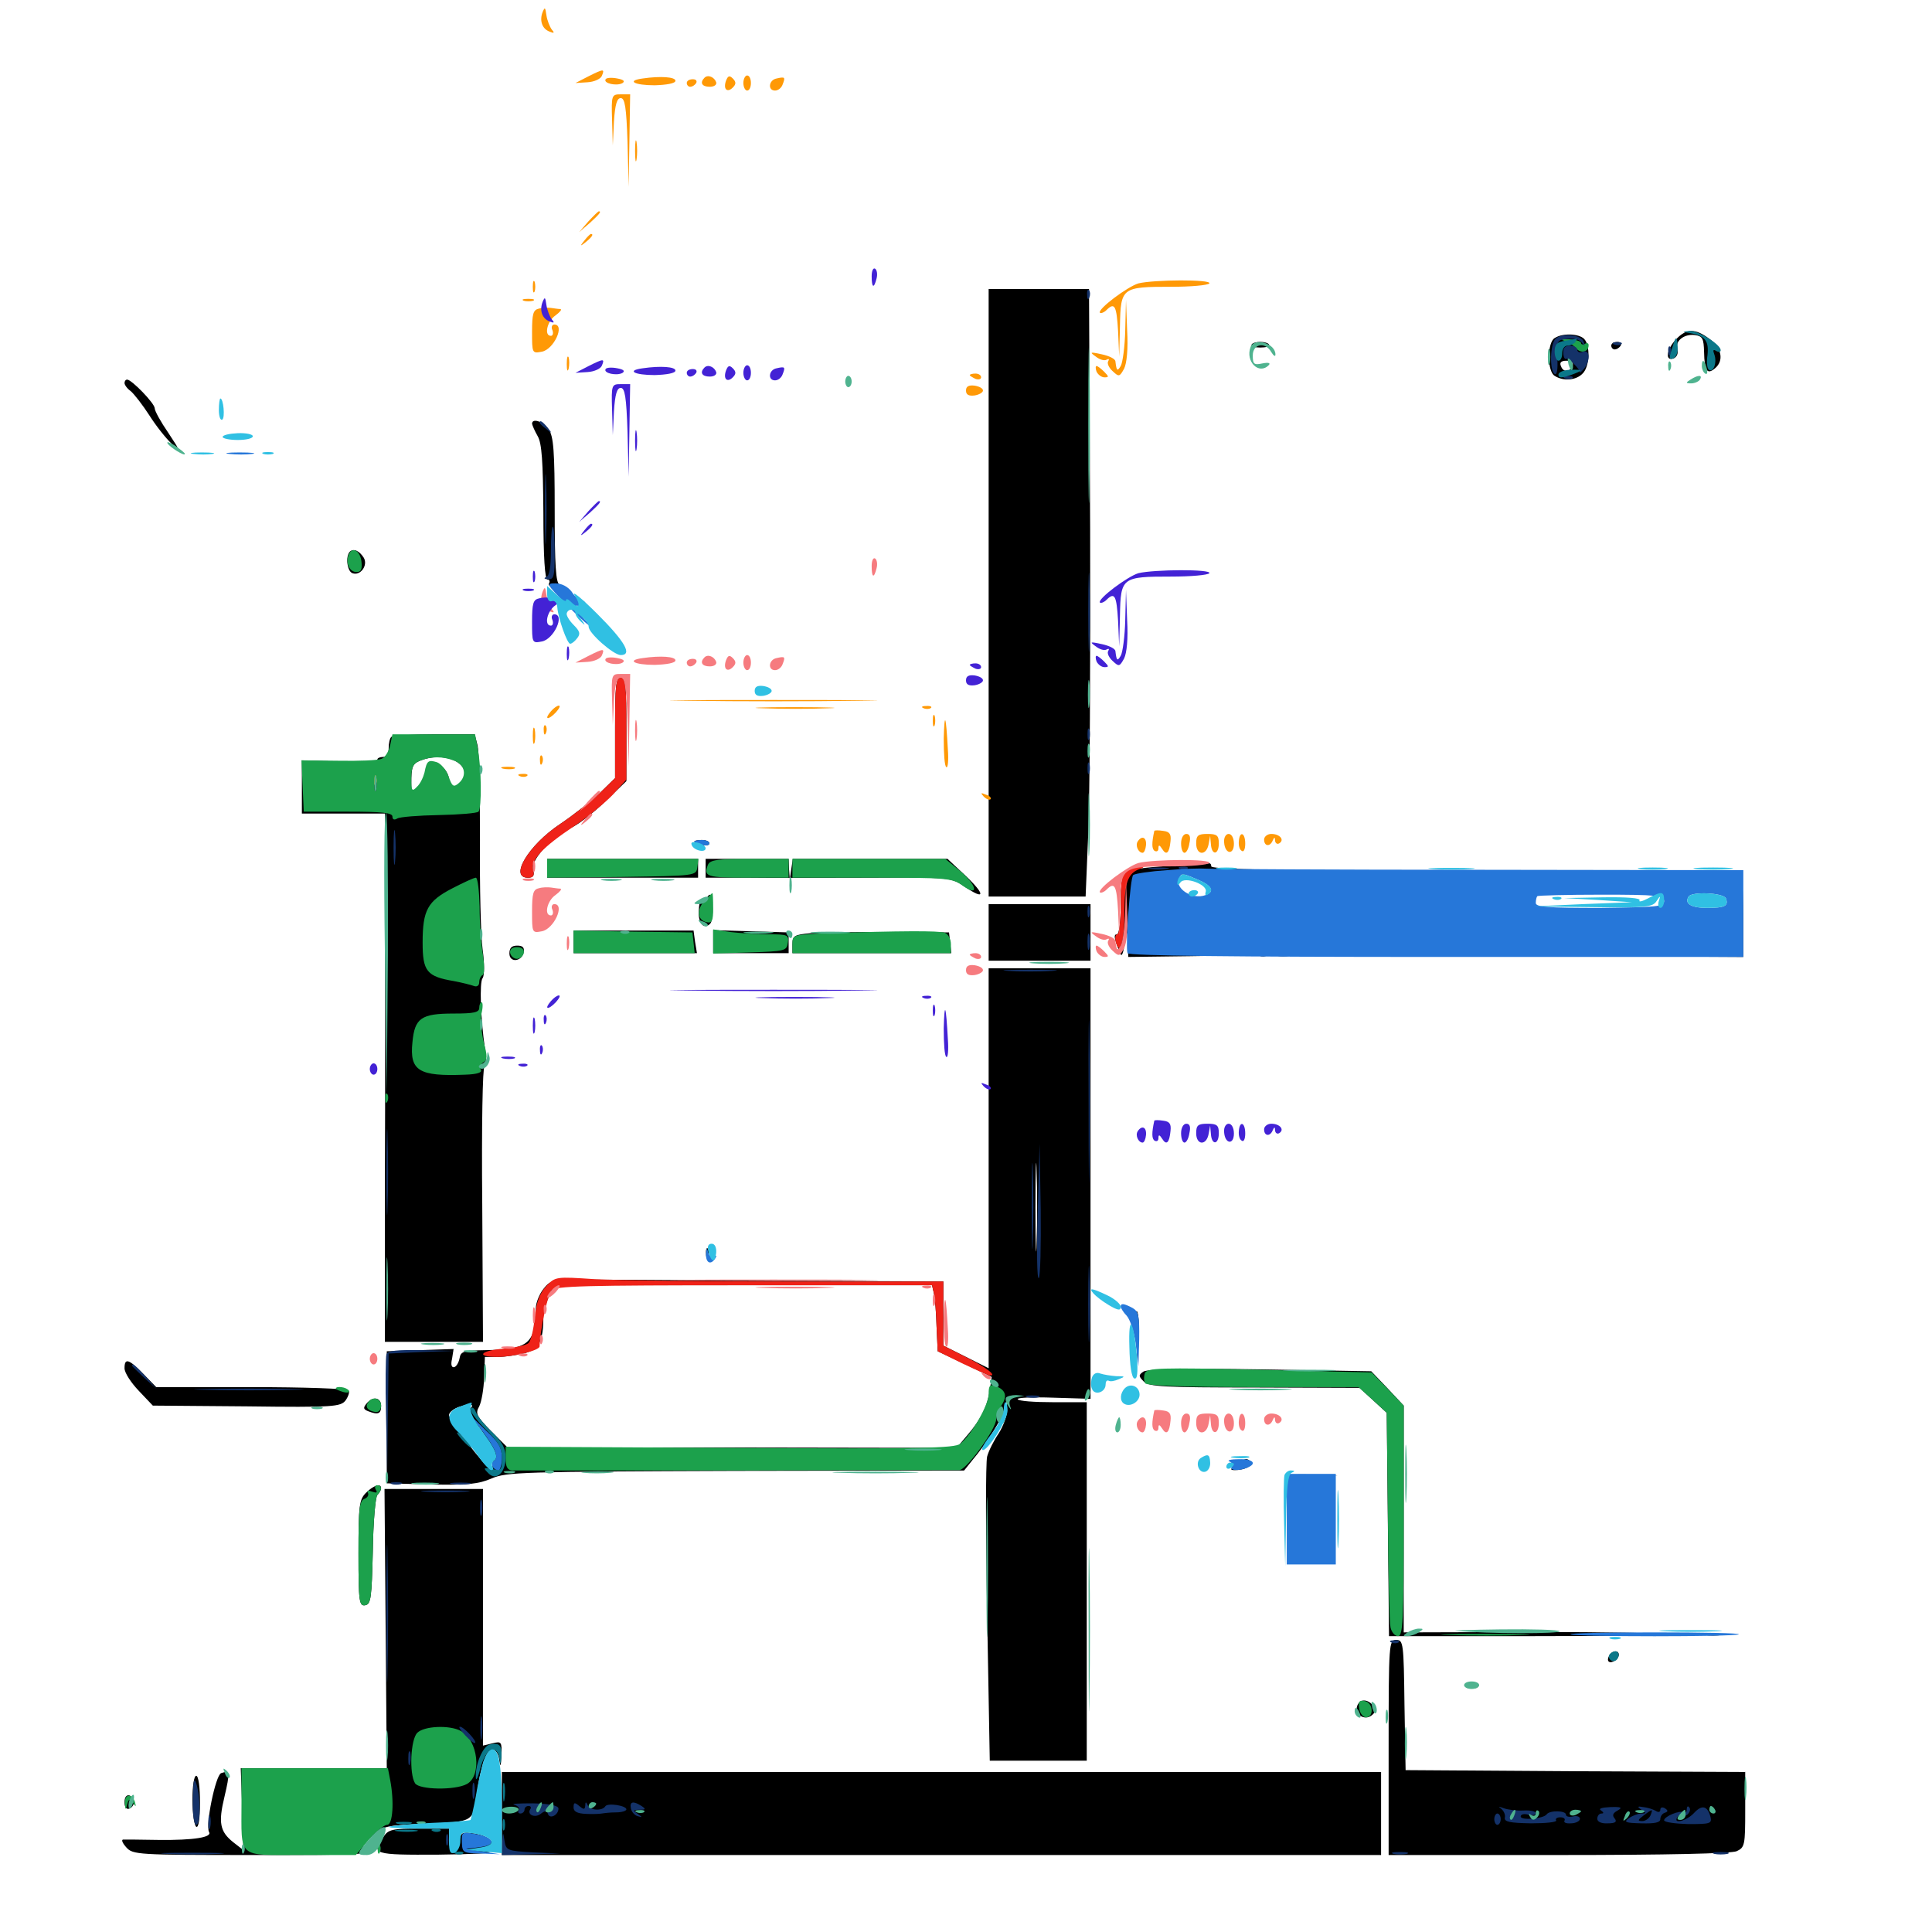 <svg xmlns="http://www.w3.org/2000/svg" viewBox="0 -1000 1000 1000">
	<path fill="#000000" d="M511.719 -693.164V-535.938H536.914H561.914L563.281 -568.945C564.062 -587.109 564.453 -657.812 564.258 -726.172L563.672 -850.391H537.695H511.719ZM867.578 -824.414C862.5 -819.141 861.719 -812.891 866.211 -814.453C867.969 -815.234 868.75 -816.992 868.164 -819.141C866.797 -823.438 871.68 -827.344 877.344 -826.562C881.25 -825.977 881.836 -824.805 882.031 -817.773C882.227 -808.008 883.594 -805.859 887.695 -809.375C892.383 -813.281 891.211 -819.922 884.766 -824.609C877.539 -830.078 872.852 -830.078 867.578 -824.414ZM804.688 -825C802.93 -824.023 801.758 -820.117 801.758 -815.234C801.758 -810.352 802.93 -806.445 804.688 -805.469C809.18 -802.539 815.82 -803.125 819.141 -806.641C822.852 -810.156 823.242 -821.289 819.922 -824.609C817.188 -827.344 808.789 -827.734 804.688 -825ZM814.062 -810.938C812.891 -807.422 809.18 -807.031 808.008 -810.352C807.031 -812.305 808.008 -813.281 810.742 -813.281C813.086 -813.281 814.453 -812.305 814.062 -810.938ZM647.852 -821.68C647.266 -820.703 649.414 -820.117 652.344 -820.117C655.273 -820.117 657.422 -820.703 656.836 -821.68C656.445 -822.461 654.297 -823.047 652.344 -823.047C650.391 -823.047 648.242 -822.461 647.852 -821.68ZM833.984 -821.094C833.984 -820.117 834.766 -819.141 835.742 -819.141C836.914 -819.141 838.281 -820.117 838.867 -821.094C839.453 -822.266 838.672 -823.047 837.109 -823.047C835.352 -823.047 833.984 -822.266 833.984 -821.094ZM64.453 -801.758C64.453 -800.781 65.82 -798.828 67.773 -797.461C69.531 -795.898 73.828 -790.43 77.344 -784.961C80.664 -779.688 85.938 -773.047 88.867 -770.312C93.555 -766.016 93.164 -766.797 87.109 -775.977C83.203 -781.641 80.078 -787.305 80.078 -788.672C80.078 -791.211 68.164 -803.516 65.82 -803.516C65.039 -803.516 64.453 -802.734 64.453 -801.758ZM275.391 -780.664C275.586 -779.688 276.758 -776.953 278.32 -774.219C280.469 -770.508 281.055 -761.133 281.25 -734.766C281.25 -711.523 282.031 -700 283.398 -700C284.375 -700 284.766 -699.219 284.18 -698.047C283.594 -696.875 284.961 -696.094 287.5 -696.289C290.039 -696.289 290.82 -696.875 289.648 -697.461C287.695 -698.047 287.109 -707.617 287.109 -735.938C287.109 -766.602 286.523 -774.219 283.984 -777.734C281.25 -781.836 275.391 -783.789 275.391 -780.664ZM181.055 -714.453C178.711 -711.914 179.688 -704.297 182.422 -703.32C186.523 -701.758 190.625 -707.422 188.281 -711.328C185.938 -715.039 183.008 -716.211 181.055 -714.453ZM318.359 -623.242V-597.266L310.156 -589.258C305.469 -584.961 296.289 -577.734 289.844 -573.438C273.438 -562.5 263.477 -545.703 273.242 -545.703C275.977 -545.703 276.758 -546.68 275.977 -549.805C274.609 -554.688 284.57 -565.82 295.508 -571.484C299.805 -573.438 307.812 -579.883 313.672 -585.547L324.219 -595.703V-622.461C324.219 -644.922 323.828 -649.219 321.289 -649.219C318.75 -649.219 318.359 -645.117 318.359 -623.242ZM202.539 -618.555C201.758 -617.969 201.172 -615.234 201.172 -612.695C201.172 -609.961 200 -608.203 198.242 -608.203C196.68 -608.203 195.312 -607.617 195.312 -606.836C195.312 -605.859 186.523 -605.469 175.781 -605.859L156.25 -606.445V-592.773V-578.906H177.734H199.219V-525.781C199.414 -496.484 199.414 -434.961 199.219 -389.062V-305.469H224.609H250L249.609 -376.758C249.219 -417.188 249.805 -448.047 250.781 -448.047C251.758 -448.047 251.758 -452.148 250.977 -457.422C248.828 -472.461 248.047 -491.602 249.805 -493.75C250.781 -494.922 250.781 -501.562 249.805 -508.594C248.828 -515.625 248.242 -541.016 248.438 -565.234C248.438 -589.453 248.047 -611.523 247.07 -614.648L245.703 -619.922H224.805C213.281 -619.922 203.125 -619.336 202.539 -618.555ZM238.477 -604.102C240.625 -601.953 242.188 -598.242 241.797 -595.898C241.016 -590.625 230.078 -584.961 220.312 -584.766H212.891V-594.531C212.891 -602.93 213.477 -604.688 217.383 -606.25C225 -609.375 234.18 -608.398 238.477 -604.102ZM223.242 -603.906C222.07 -602.539 220.703 -599.609 219.922 -597.461C218.945 -593.945 219.727 -593.359 225.586 -592.969C231.055 -592.578 232.422 -593.164 232.422 -596.094C232.422 -601.562 225.781 -607.031 223.242 -603.906ZM359.375 -564.453C359.375 -564.844 361.133 -565.234 363.281 -565.234C365.43 -565.234 367.188 -564.453 367.188 -563.477C367.188 -562.5 365.43 -562.109 363.281 -562.695C361.133 -563.281 359.375 -564.062 359.375 -564.453ZM283.203 -550.586V-545.703H322.266H361.328V-550.586V-555.469H322.266H283.203ZM365.234 -550.586V-545.703H387.305C399.219 -545.508 427.93 -545.703 450.781 -545.703C491.797 -545.898 492.188 -545.898 499.414 -541.016C509.961 -533.789 510.156 -536.914 499.609 -546.875L490.43 -555.469H450.391H410.352L409.57 -550.195L408.789 -544.727L408.398 -550.195L408.203 -555.469H386.719H365.234ZM604.492 -551.758C593.75 -551.172 583.789 -549.805 582.617 -549.023C580.859 -548.047 580.078 -542.188 580.078 -531.836C580.078 -523.242 579.297 -516.406 578.125 -516.406C576.367 -516.406 576.562 -514.453 579.492 -507.227C580.469 -504.492 581.055 -505.469 582.031 -510.547L583.398 -517.383L583.789 -511.133L583.984 -504.688L615.82 -505.078C645.117 -505.469 645.703 -505.664 623.828 -506.055L600.195 -506.836L601.758 -517.188C603.32 -528.711 604.688 -533.984 608.008 -542.188L610.352 -547.461L682.422 -547.656C722.07 -547.656 755.078 -548.047 755.469 -548.633C756.055 -549.219 727.344 -549.609 691.797 -549.609C649.805 -549.609 626.953 -550.391 626.953 -551.562C626.953 -552.734 626.367 -553.32 625.586 -553.125C624.609 -552.93 615.234 -552.344 604.492 -551.758ZM795.312 -548.242C777.344 -548.438 792.578 -548.828 829.102 -548.828C865.625 -548.828 880.273 -548.438 861.719 -548.242C843.164 -547.852 813.281 -547.852 795.312 -548.242ZM820.703 -542.773C818.555 -540.234 819.727 -539.844 829.492 -539.844L840.82 -540.039L834.18 -542.773C826.172 -546.289 824.023 -546.289 820.703 -542.773ZM900.391 -525.195V-506.641L831.641 -506.055L762.695 -505.664L832.617 -505.078L902.344 -504.688V-524.219C902.344 -534.961 901.953 -543.75 901.367 -543.75C900.781 -543.75 900.391 -535.352 900.391 -525.195ZM366.602 -536.328C365.625 -534.961 364.258 -534.375 363.477 -534.766C362.695 -535.352 361.914 -532.812 361.719 -529.102C361.133 -522.266 364.258 -518.555 367.578 -521.875C368.555 -522.852 369.141 -527.148 368.75 -531.25C368.359 -536.133 367.578 -537.891 366.602 -536.328ZM511.719 -517.383V-502.734H538.086H564.453V-517.383V-532.031H538.086H511.719ZM876.562 -528.711C875 -529.297 875.586 -529.883 877.734 -529.883C879.883 -530.078 881.055 -529.492 880.273 -528.906C879.688 -528.32 877.93 -528.125 876.562 -528.711ZM296.875 -512.5V-506.641H328.711H360.742L359.766 -512.5L358.984 -518.359H327.93H296.875ZM369.141 -512.695V-506.641H388.672H408.203V-512.109V-517.383L388.672 -517.969L369.141 -518.555ZM419.531 -516.992C411.133 -516.211 410.156 -515.625 410.156 -511.328V-506.641H451.367H492.383L491.797 -512.109L491.211 -517.383L459.961 -517.578C442.773 -517.578 424.609 -517.383 419.531 -516.992ZM263.672 -506.445C263.672 -501.562 270.117 -502.148 271.094 -507.227C271.484 -509.57 270.508 -510.547 267.773 -510.547C264.844 -510.547 263.672 -509.375 263.672 -506.445ZM651.953 -505.273C650.391 -505.859 650.977 -506.445 653.125 -506.445C655.273 -506.641 656.445 -506.055 655.664 -505.469C655.078 -504.883 653.32 -504.688 651.953 -505.273ZM660.742 -505.273C658.789 -505.859 660.352 -506.25 664.062 -506.25C667.773 -506.25 669.336 -505.859 667.578 -505.273C665.625 -504.883 662.5 -504.883 660.742 -505.273ZM511.719 -395.312V-291.797L500 -297.656L488.281 -303.516V-320.117V-336.719L399.023 -337.109C349.805 -337.5 304.102 -337.695 297.266 -337.695C286.328 -337.695 284.57 -337.109 281.25 -332.812C279.102 -330.078 277.344 -325.586 277.344 -322.852C277.148 -304.688 273.633 -301.562 251.758 -301.172C240.039 -300.977 238.477 -300.586 237.891 -297.07C237.5 -294.922 236.328 -292.773 235.156 -292.383C233.789 -291.992 233.203 -293.555 233.984 -296.68L234.766 -301.758L217.578 -301.172L200.195 -300.586V-266.406V-232.227L223.242 -231.641C242.188 -231.25 247.656 -231.836 254.492 -234.766C262.109 -238.086 270.703 -238.281 380.859 -238.672L499.023 -238.867L502.93 -243.75C511.133 -253.516 518.555 -265.43 519.727 -270.312L521.094 -275.195L521.289 -270.117C521.289 -267.383 519.336 -261.914 516.992 -258.203C514.453 -254.492 511.719 -249.023 510.938 -246.094C510.156 -242.969 510.156 -206.25 510.938 -164.648L512.305 -88.672H537.5H562.5V-181.445V-274.219H545.117C535.352 -274.219 527.148 -274.805 526.758 -275.781C526.172 -276.562 534.375 -276.953 545.117 -276.562L564.453 -275.977V-387.305V-498.828H538.086H511.719ZM536.523 -356.836C536.328 -346.289 535.938 -354.492 535.938 -374.805C535.938 -395.312 536.328 -403.906 536.523 -393.945C536.914 -383.984 536.914 -367.383 536.523 -356.836ZM483.398 -330.469C483.984 -327.93 484.57 -320.312 484.766 -313.281L485.352 -300.586L499.414 -293.945L513.281 -287.305L512.305 -280.273C510.938 -271.68 507.812 -265.43 500.586 -257.031L495.117 -250.586L378.906 -250.781H262.695L254.102 -259.375C246.68 -266.992 245.898 -268.359 248.047 -272.07C249.219 -274.414 250.391 -281.055 250.586 -286.914L250.977 -297.656H257.812C261.523 -297.656 267.773 -298.633 271.68 -299.609C279.102 -301.758 281.25 -306.055 281.25 -318.555C281.25 -321.094 282.617 -325.781 284.18 -328.906L287.305 -334.766H384.766H482.422ZM242.578 -270.508C240.625 -269.336 240.82 -268.359 243.164 -266.406C249.219 -261.328 254.297 -252.344 254.883 -245.703C255.273 -241.992 254.883 -239.062 254.102 -239.453C251.172 -240.43 232.422 -265.039 232.422 -267.578C232.422 -268.945 234.766 -270.898 237.891 -271.875C243.555 -273.828 246.484 -273.047 242.578 -270.508ZM365.43 -351.172C365.43 -349.023 366.016 -348.438 366.602 -350C367.188 -351.367 366.992 -353.125 366.406 -353.711C365.82 -354.492 365.234 -353.32 365.43 -351.172ZM587.891 -308.789L588.867 -294.727L589.453 -307.227C589.844 -314.062 589.258 -320.508 588.477 -321.289C587.695 -322.07 587.305 -316.602 587.891 -308.789ZM64.453 -291.797C64.453 -289.453 67.773 -284.375 71.875 -280.078L79.102 -272.461L127.734 -272.07C172.852 -271.484 176.367 -271.875 178.906 -275.195C180.273 -277.148 181.055 -279.492 180.469 -280.273C179.883 -281.25 157.227 -282.031 130.078 -282.031H80.859L74.219 -288.867C66.602 -296.68 64.453 -297.266 64.453 -291.797ZM591.797 -290.039C589.258 -288.281 589.258 -287.695 591.992 -284.961C594.531 -282.227 602.734 -281.836 649.414 -281.836L703.711 -281.641L710.742 -275.195L717.773 -268.75L718.359 -210.938L718.945 -153.125H791.406C831.25 -153.125 863.477 -153.516 862.891 -154.102C862.305 -154.688 831.445 -155.273 794.141 -155.273L726.562 -155.078V-213.867V-272.461L718.164 -281.445L709.766 -290.234L652.344 -291.211C614.453 -291.797 593.75 -291.406 591.797 -290.039ZM189.648 -273.438C187.891 -271.289 188.086 -270.508 190.625 -269.531C195.703 -267.578 197.266 -268.164 197.266 -272.266C197.266 -276.758 192.969 -277.539 189.648 -273.438ZM639.844 -241.992C636.719 -239.648 636.523 -239.062 639.062 -239.062C644.141 -239.062 648.438 -241.211 647.266 -243.164C645.898 -245.508 644.141 -245.312 639.844 -241.992ZM666.016 -233.789C666.016 -231.445 666.602 -231.055 667.578 -232.617C668.359 -233.789 674.219 -235.352 680.664 -235.742L692.383 -236.328L679.297 -236.719C667.773 -237.109 666.016 -236.719 666.016 -233.789ZM189.453 -227.344C185.938 -223.828 185.547 -220.898 185.547 -195.898C185.547 -170.898 185.938 -168.555 189.062 -169.141C191.992 -169.727 192.383 -172.852 192.969 -197.07C193.164 -212.109 194.336 -225.195 195.312 -226.172C196.484 -227.344 197.266 -228.906 197.266 -229.688C197.266 -232.422 193.359 -231.25 189.453 -227.344ZM199.609 -157.031L200.195 -84.766H162.5H124.609L125.391 -63.477L125.977 -42.383L120.703 -46.484C113.867 -51.953 112.891 -56.445 116.211 -70.117C119.141 -82.617 118.945 -83.789 114.453 -82.227C111.523 -81.055 106.25 -55.078 108.203 -51.758C109.961 -49.023 100.391 -47.461 82.227 -47.656C73.047 -47.852 64.648 -47.852 63.672 -47.852C62.695 -47.656 63.477 -45.898 65.43 -43.75C68.75 -40.039 71.484 -39.844 130.078 -39.844C190.039 -39.844 191.406 -39.844 193.359 -43.945C194.727 -46.094 195.117 -48.438 194.727 -49.023C194.141 -49.414 193.164 -48.047 192.383 -45.898C191.797 -43.555 190.234 -41.797 189.258 -41.797C186.133 -41.797 187.305 -44.922 192.969 -50C197.852 -54.688 199.805 -55.273 220.508 -56.055C245.312 -57.031 244.922 -56.836 246.875 -72.07C248.828 -85.938 251.758 -94.531 254.883 -94.531C256.445 -94.531 258.008 -92.188 258.398 -89.258C258.984 -84.961 259.18 -85.352 259.57 -91.406C259.766 -98.438 259.57 -98.828 254.883 -97.656L250 -96.484V-162.891V-229.297H224.609H199.023ZM882.422 -153.711C879.883 -154.102 881.836 -154.492 886.719 -154.492C891.602 -154.492 893.555 -154.102 891.211 -153.711C888.672 -153.32 884.766 -153.32 882.422 -153.711ZM718.75 -95.508V-39.844H806.641C863.477 -39.844 895.898 -40.625 898.828 -41.797C903.125 -43.75 903.32 -44.922 903.32 -63.281V-82.812L815.43 -83.203L727.539 -83.789L726.953 -117.578C726.562 -149.609 726.367 -151.172 722.656 -151.172C718.945 -151.172 718.75 -149.609 718.75 -95.508ZM833.008 -143.164C832.227 -141.992 832.031 -140.625 832.617 -140.039C833.984 -138.672 837.891 -141.211 837.891 -143.555C837.891 -145.898 834.57 -145.898 833.008 -143.164ZM759.375 -126.367C758.008 -126.953 758.984 -127.344 761.719 -127.344C764.453 -127.344 765.43 -126.953 764.258 -126.367C762.891 -125.977 760.547 -125.977 759.375 -126.367ZM702.539 -117.188C700.781 -112.695 706.25 -109.18 709.961 -112.109C712.305 -114.062 712.5 -115.234 710.742 -117.188C707.812 -120.703 703.906 -120.703 702.539 -117.188ZM259.766 -61.328V-39.844H487.305H714.844V-61.328V-82.812H487.305H259.766ZM267.578 -64.453C267.578 -64.844 266.797 -65.234 265.625 -65.234C264.648 -65.234 263.672 -64.258 263.672 -63.086C263.672 -62.109 264.648 -61.719 265.625 -62.305C266.797 -62.891 267.578 -63.867 267.578 -64.453ZM99.609 -68.359C99.609 -61.328 100.586 -55.078 101.562 -54.492C102.734 -53.711 103.516 -58.398 103.516 -66.992C103.516 -75 102.734 -80.859 101.562 -80.859C100.391 -80.859 99.609 -75.391 99.609 -68.359ZM64.453 -67.188C64.453 -64.648 65.43 -63.281 66.992 -63.867C68.164 -64.258 69.336 -65.82 69.336 -67.188C69.336 -68.555 68.164 -70.117 66.992 -70.703C65.43 -71.094 64.453 -69.727 64.453 -67.188ZM198.438 -49.219C191.992 -40.234 193.164 -39.844 227.148 -40.039C244.531 -40.234 256.25 -40.82 252.93 -41.406C247.656 -42.188 247.461 -42.578 251.367 -43.555C257.617 -45.312 254.297 -49.414 245.703 -50.977C239.453 -51.953 238.477 -51.562 237.891 -47.461C236.914 -40.43 232.422 -40.43 232.422 -47.461V-53.516H216.992C203.125 -53.516 200.977 -53.125 198.438 -49.219Z"/>
	<path fill="#ff9906" d="M451.172 -1007.031C451.172 -1000.977 452.344 -1000.391 453.711 -1005.859C454.297 -1008.008 453.906 -1010.352 452.93 -1010.938C451.953 -1011.523 451.172 -1009.766 451.172 -1007.031ZM280.859 -993.75C279.102 -989.258 280.664 -984.961 284.57 -983.594C286.914 -982.617 287.109 -983.008 285.547 -984.766C284.57 -986.133 283.203 -989.453 282.812 -992.188C282.227 -996.289 282.031 -996.484 280.859 -993.75ZM304.688 -960.547L297.852 -957.031L304.102 -957.422C307.617 -957.617 310.938 -959.18 311.523 -960.742C313.086 -964.453 312.5 -964.453 304.688 -960.547ZM313.477 -958.984C313.867 -959.766 316.602 -959.961 319.531 -959.375C322.656 -958.789 323.633 -958.008 322.266 -957.031C319.336 -955.273 312.109 -956.836 313.477 -958.984ZM332.617 -959.375C324.023 -958.203 328.32 -955.859 338.867 -955.859C345.117 -956.055 349.609 -956.836 349.609 -958.203C349.609 -960.156 341.992 -960.742 332.617 -959.375ZM364.648 -959.766C362.109 -957.227 363.281 -955.078 367.383 -955.078C369.531 -955.078 371.094 -956.055 370.703 -957.422C369.727 -960.156 366.406 -961.523 364.648 -959.766ZM375.781 -958.203C374.219 -953.906 376.367 -951.758 379.297 -954.688C381.055 -956.445 381.055 -957.617 379.297 -959.375C377.539 -961.133 376.758 -960.742 375.781 -958.203ZM384.766 -957.031C384.766 -954.883 385.742 -953.125 386.719 -953.125C387.891 -953.125 388.672 -954.883 388.672 -957.031C388.672 -959.18 387.891 -960.938 386.719 -960.938C385.742 -960.938 384.766 -959.18 384.766 -957.031ZM401.953 -959.375C397.852 -958.594 397.266 -953.125 401.172 -953.125C402.734 -953.125 404.492 -954.492 405.078 -956.25C406.641 -960.156 406.25 -960.352 401.953 -959.375ZM355.469 -957.031C355.469 -956.055 356.25 -955.078 357.227 -955.078C358.398 -955.078 359.766 -956.055 360.352 -957.031C360.938 -958.203 360.156 -958.984 358.594 -958.984C356.836 -958.984 355.469 -958.203 355.469 -957.031ZM316.797 -938.086L317.188 -924.805L317.773 -937.109C318.359 -945.898 319.336 -949.219 321.289 -949.219C323.438 -949.219 324.219 -944.531 324.805 -926.367L325.391 -903.32L325.781 -927.344L326.172 -951.172H321.289C316.602 -951.172 316.406 -950.781 316.797 -938.086ZM328.711 -921.875C328.711 -916.992 329.102 -915.039 329.492 -917.578C329.883 -919.922 329.883 -923.828 329.492 -926.367C329.102 -928.711 328.711 -926.758 328.711 -921.875ZM304.492 -885.352L299.805 -879.883L305.273 -884.57C310.156 -889.062 311.523 -890.625 309.961 -890.625C309.57 -890.625 307.227 -888.281 304.492 -885.352ZM302.539 -875.586C300 -872.461 300.195 -872.266 303.32 -874.805C306.445 -877.344 307.422 -878.906 305.859 -878.906C305.469 -878.906 303.906 -877.344 302.539 -875.586ZM275.781 -851.562C275.781 -848.828 276.172 -847.852 276.758 -849.219C277.148 -850.391 277.148 -852.734 276.758 -854.102C276.172 -855.273 275.781 -854.297 275.781 -851.562ZM589.258 -853.32C583.789 -851.758 567.773 -839.844 569.336 -838.086C569.922 -837.695 571.484 -838.281 572.656 -839.453C576.953 -843.75 577.93 -841.797 578.711 -828.711L579.297 -815.43L579.688 -831.445C580.078 -851.172 580.664 -851.562 606.25 -851.562C616.406 -851.562 625.195 -852.344 625.977 -853.32C627.148 -855.469 597.266 -855.273 589.258 -853.32ZM271.094 -844.336C269.727 -844.922 270.703 -845.312 273.438 -845.312C276.172 -845.312 277.148 -844.922 275.977 -844.336C274.609 -843.945 272.266 -843.945 271.094 -844.336ZM582.422 -829.102C582.227 -820.508 581.055 -812.109 580.078 -810.547C578.32 -807.617 577.93 -808.008 577.344 -812.891C577.344 -814.258 574.023 -815.82 570.312 -816.602C564.062 -817.969 563.867 -817.773 567.188 -815.43C569.141 -813.867 571.68 -813.086 572.852 -813.867C574.023 -814.453 574.219 -814.062 573.633 -813.086C572.852 -811.914 574.023 -809.57 575.977 -807.812C579.102 -804.883 579.492 -804.883 581.836 -809.18C583.203 -811.914 583.984 -819.336 583.398 -829.102C583.398 -829.102 582.812 -844.727 582.812 -844.727C582.812 -844.727 582.422 -829.102 582.422 -829.102ZM278.906 -840.234C275.977 -839.648 275.391 -837.5 275.391 -828.32C275.391 -817.188 275.391 -816.992 280.469 -817.969C286.719 -819.141 292.578 -832.031 286.914 -832.031C285.742 -832.031 285.156 -830.664 285.938 -829.102C286.523 -827.539 286.133 -826.172 285.156 -826.172C281.445 -826.172 283.203 -833.789 287.5 -836.719C289.844 -838.477 291.016 -839.844 290.039 -840.039C288.867 -840.039 286.719 -840.43 285.156 -840.625C283.594 -840.82 280.664 -840.82 278.906 -840.234ZM294.336 -809.18C294.727 -810.938 294.727 -813.672 294.336 -815.039C293.75 -816.211 293.359 -814.844 293.359 -811.523C293.359 -808.398 293.75 -807.227 294.336 -809.18ZM567.578 -807.617C568.359 -806.055 570.117 -804.688 571.68 -804.688C574.023 -804.688 574.023 -805.078 571.484 -807.617C569.922 -809.18 568.164 -810.547 567.578 -810.547C566.992 -810.547 566.992 -809.18 567.578 -807.617ZM501.953 -805.859C501.953 -806.25 503.32 -806.641 504.883 -806.641C506.445 -806.641 507.812 -805.859 507.812 -804.688C507.812 -803.711 506.445 -803.32 504.883 -803.906C503.32 -804.688 501.953 -805.469 501.953 -805.859ZM500 -797.852C500 -795.703 501.367 -794.922 504.492 -795.312C506.836 -795.703 508.789 -796.875 508.789 -797.852C508.789 -799.023 506.836 -800 504.492 -800.391C501.367 -800.781 500 -800 500 -797.852ZM357.031 -637.305C333.008 -637.5 352.539 -637.695 400.391 -637.695C448.242 -637.695 467.773 -637.5 443.945 -637.305C419.922 -636.914 380.859 -636.914 357.031 -637.305ZM285.156 -631.836C281.445 -627.539 283.594 -626.953 287.695 -631.25C289.453 -633.203 290.234 -634.766 289.258 -634.766C288.281 -634.766 286.523 -633.398 285.156 -631.836ZM395.117 -633.398C385.742 -633.594 392.969 -633.984 411.133 -633.984C429.492 -633.984 437.109 -633.594 428.32 -633.398C419.531 -633.008 404.492 -633.008 395.117 -633.398ZM478.125 -633.398C476.562 -633.984 477.148 -634.57 479.297 -634.57C481.445 -634.766 482.617 -634.18 481.836 -633.594C481.25 -633.008 479.492 -632.812 478.125 -633.398ZM483.789 -624.609C484.18 -625.781 484.18 -628.125 483.789 -629.492C483.203 -630.664 482.812 -629.688 482.812 -626.953C482.812 -624.219 483.203 -623.242 483.789 -624.609ZM488.477 -617.773C488.477 -610.156 488.867 -603.32 489.844 -602.93C490.625 -602.344 491.016 -606.445 490.625 -611.914C489.648 -629.883 488.867 -632.227 488.477 -617.773ZM275.781 -619.141C275.781 -615.43 276.172 -613.867 276.758 -615.82C277.148 -617.578 277.148 -620.703 276.758 -622.656C276.172 -624.414 275.781 -622.852 275.781 -619.141ZM281.445 -621.875C281.445 -619.727 282.031 -619.141 282.617 -620.703C283.203 -622.07 283.008 -623.828 282.422 -624.414C281.836 -625.195 281.25 -624.023 281.445 -621.875ZM279.492 -606.25C279.492 -604.102 280.078 -603.516 280.664 -605.078C281.25 -606.445 281.055 -608.203 280.469 -608.789C279.883 -609.57 279.297 -608.398 279.492 -606.25ZM260.352 -602.148C258.398 -602.734 259.57 -603.125 262.695 -603.125C266.016 -603.125 267.383 -602.734 266.211 -602.148C264.844 -601.758 262.109 -601.758 260.352 -602.148ZM191.406 -596.68C191.406 -595.117 192.383 -593.75 193.359 -593.75C194.531 -593.75 195.312 -595.117 195.312 -596.68C195.312 -598.242 194.531 -599.609 193.359 -599.609C192.383 -599.609 191.406 -598.242 191.406 -596.68ZM269.141 -598.242C267.578 -598.828 268.164 -599.414 270.312 -599.414C272.461 -599.609 273.633 -599.023 272.852 -598.438C272.266 -597.852 270.508 -597.656 269.141 -598.242ZM509.18 -587.695C507.422 -589.648 507.617 -589.844 510.352 -588.672C512.305 -588.086 513.281 -586.914 512.695 -586.328C512.109 -585.742 510.547 -586.328 509.18 -587.695ZM597.461 -569.922C596.094 -563.672 596.094 -560.547 597.656 -559.57C598.828 -558.984 599.609 -559.57 599.609 -560.938C599.609 -562.891 600.195 -562.695 601.562 -560.547C603.711 -557.031 605.273 -558.398 605.859 -564.648C606.25 -568.164 605.469 -569.531 602.148 -569.922C599.609 -570.312 597.656 -570.312 597.461 -569.922ZM611.328 -563.477C611.328 -560.742 612.109 -558.594 613.086 -558.594C614.062 -558.594 615.234 -560.742 615.625 -563.477C616.406 -566.797 615.82 -568.359 614.062 -568.359C612.5 -568.359 611.328 -566.211 611.328 -563.477ZM619.141 -563.477C619.141 -557.227 624.414 -556.836 625.586 -563.086C625.586 -563.086 626.367 -567.383 626.367 -567.383C626.367 -567.383 626.758 -563.086 626.758 -563.086C627.148 -557.031 630.859 -557.422 630.859 -563.477C630.859 -567.578 629.883 -568.359 625 -568.359C620.117 -568.359 619.141 -567.578 619.141 -563.477ZM633.594 -564.062C633.984 -557.812 638.672 -557.227 638.672 -563.281C638.672 -566.211 637.5 -568.359 635.938 -568.359C634.57 -568.359 633.398 -566.602 633.594 -564.062ZM641.211 -564.453C641.016 -562.305 641.602 -560.156 642.773 -559.57C643.75 -558.789 644.531 -560.547 644.531 -563.281C644.531 -569.141 641.602 -570.117 641.211 -564.453ZM654.297 -565.43C654.297 -561.914 657.422 -561.523 658.789 -565.039C659.57 -566.797 659.961 -566.797 659.961 -564.844C660.156 -563.477 661.133 -562.891 662.109 -563.477C665.039 -565.234 662.5 -568.359 658.008 -568.359C656.055 -568.359 654.297 -566.992 654.297 -565.43ZM588.867 -564.453C587.5 -562.305 589.258 -558.594 591.406 -558.594C592.188 -558.594 592.969 -560.352 593.164 -562.5C593.555 -566.602 591.016 -567.773 588.867 -564.453Z"/>
	<path fill="#ef2218" d="M318.359 -623.242V-597.266L310.156 -589.258C305.469 -584.961 296.289 -577.734 289.844 -573.438C273.438 -562.5 263.477 -545.703 273.242 -545.703C275.977 -545.703 276.758 -546.68 275.977 -549.609C274.609 -554.883 280.664 -561.328 297.266 -572.461C304.297 -577.148 313.281 -584.57 317.188 -588.672L324.219 -596.484V-622.852C324.219 -644.922 323.828 -649.219 321.289 -649.219C318.75 -649.219 318.359 -645.117 318.359 -623.242ZM583.594 -549.414C580.664 -547.852 580.078 -544.727 580.078 -532.031C580.078 -523.438 579.297 -516.406 578.32 -516.406C577.344 -516.406 576.953 -514.648 577.539 -512.305C579.688 -504.492 582.031 -513.086 582.031 -528.32C582.031 -542.969 583.789 -548.047 589.844 -550.195C592.383 -551.172 592.383 -551.172 589.844 -551.367C588.281 -551.367 585.352 -550.586 583.594 -549.414ZM282.617 -334.18C279.297 -330.469 277.539 -325.781 276.758 -317.969C276.172 -311.914 274.805 -306.055 273.633 -304.883C272.461 -303.711 266.797 -302.539 260.742 -301.953C248.633 -300.977 245.898 -297.656 257.422 -297.656C265.625 -297.656 279.297 -300.977 279.297 -303.125C279.492 -310.938 283.398 -329.688 285.352 -332.031C287.305 -334.375 302.734 -334.766 384.961 -334.766H482.422L483.398 -330.469C483.984 -327.93 484.57 -320.312 484.766 -313.281L485.352 -300.586L498.047 -294.336C505.078 -291.016 511.523 -288.086 512.305 -288.086C516.406 -287.695 510.352 -292.383 499.805 -297.656L488.281 -303.516V-320.117V-336.719H408.594C364.648 -336.719 319.531 -337.305 308.008 -337.891C287.5 -339.258 287.5 -339.258 282.617 -334.18Z"/>
	<path fill="#1ca14c" d="M809.57 -823.633C811.719 -823.047 814.453 -821.289 815.82 -819.727C818.164 -816.797 822.266 -817.773 822.266 -821.289C822.266 -822.461 821.484 -822.656 820.312 -822.07C819.336 -821.484 818.359 -821.68 818.359 -822.461C818.359 -823.438 815.43 -824.219 812.109 -824.414C808.594 -824.609 807.422 -824.219 809.57 -823.633ZM180.469 -712.891C178.711 -708.594 180.859 -703.906 184.57 -703.906C186.914 -703.906 187.5 -705.469 187.109 -709.18C186.523 -715.039 182.227 -717.383 180.469 -712.891ZM201.953 -614.258C201.172 -610.938 199.219 -607.812 197.461 -607.227C195.703 -606.445 185.742 -606.055 175.195 -606.25L156.055 -606.445L156.641 -593.164L157.227 -579.883H180.273C197.852 -579.883 203.125 -579.297 203.125 -577.344C203.125 -575.781 204.102 -575.391 205.664 -576.367C206.836 -577.148 216.602 -577.93 227.148 -578.125C237.695 -578.32 246.875 -579.102 247.656 -579.883C249.414 -581.641 249.219 -602.734 247.266 -612.695L245.898 -619.922H224.414H203.125ZM235.156 -606.25C240.82 -604.102 241.797 -598.242 237.305 -594.531C234.766 -592.383 233.984 -592.969 232.227 -598.047C231.055 -601.367 228.32 -604.688 226.172 -605.469C221.68 -606.836 220.898 -606.25 219.727 -600.195C219.141 -597.852 217.578 -594.336 215.82 -592.773C213.281 -590.039 212.891 -590.625 212.891 -597.07C212.891 -602.93 213.867 -604.883 217.383 -606.25C223.242 -608.594 229.102 -608.594 235.156 -606.25ZM194.727 -591.211C194.141 -589.258 193.75 -590.82 193.75 -594.531C193.75 -598.242 194.141 -599.805 194.727 -598.047C195.117 -596.094 195.117 -592.969 194.727 -591.211ZM283.203 -550.586V-545.703L321.875 -546.094C360.156 -546.68 360.352 -546.68 360.938 -551.172L361.523 -555.469H322.461H283.203ZM366.406 -552.344C364.062 -546.289 365.625 -545.703 386.719 -545.703H408.203V-550.586V-555.469H387.891C371.289 -555.469 367.383 -554.883 366.406 -552.344ZM410.156 -550.586V-545.703H451.367C489.844 -545.703 492.969 -545.508 498.242 -541.602C507.031 -535.352 505.664 -541.992 496.68 -549.414L489.258 -555.469H449.805H410.156ZM234.18 -540.234C221.289 -533.594 218.75 -528.906 218.75 -512.109C218.75 -497.266 220.898 -494.531 234.961 -492.188C239.062 -491.406 243.75 -490.234 245.312 -489.648C246.875 -489.062 248.047 -489.844 248.047 -491.602C248.047 -493.164 248.828 -494.922 249.805 -495.312C250.781 -495.703 250.781 -500 250 -505.664C249.023 -511.133 248.242 -522.266 248.242 -530.664C248.047 -538.867 247.266 -545.703 246.289 -545.703C245.312 -545.703 239.844 -543.164 234.18 -540.234ZM364.648 -533.789C360.352 -529.102 360.938 -523.633 365.82 -522.656C368.555 -522.07 369.141 -523.438 369.141 -529.883C369.141 -534.375 368.945 -537.891 368.75 -537.695C368.359 -537.695 366.602 -535.742 364.648 -533.789ZM296.875 -512.5V-506.641H328.32H359.57L358.984 -512.109L358.398 -517.383L327.734 -517.773L296.875 -518.359ZM369.141 -512.695V-506.445L388.281 -507.031C406.25 -507.617 407.227 -507.812 407.812 -512.109C408.398 -516.016 407.812 -516.406 397.852 -516.406C391.992 -516.406 383.203 -516.992 378.125 -517.578L369.141 -518.945ZM428.32 -516.992C410.547 -516.211 410.156 -516.211 410.156 -511.523V-506.641H451.172H492.188V-511.328C492.188 -513.867 490.82 -516.602 489.062 -517.188C486.133 -518.359 465.43 -518.164 428.32 -516.992ZM264.062 -506.641C264.453 -505.078 266.016 -503.711 267.578 -503.711C269.141 -503.711 270.703 -505.078 271.094 -506.641C271.484 -508.594 270.117 -509.766 267.578 -509.766C265.039 -509.766 263.672 -508.594 264.062 -506.641ZM248.047 -478.32C248.047 -475.977 245.312 -475.391 234.766 -475.391C217.969 -475.391 214.648 -473.047 213.477 -460.547C211.914 -445.703 216.797 -442.773 240.82 -443.75C247.07 -443.945 249.805 -444.922 248.828 -446.289C248.242 -447.461 248.828 -449.219 250.195 -450.195C252.344 -451.367 252.344 -453.32 250.391 -460.547C249.219 -465.43 248.633 -472.07 249.219 -475.391C250 -478.516 250 -481.25 249.219 -481.25C248.633 -481.25 248.047 -479.883 248.047 -478.32ZM199.414 -431.25C199.414 -429.102 200 -428.516 200.586 -430.078C201.172 -431.445 200.977 -433.203 200.391 -433.789C199.805 -434.57 199.219 -433.398 199.414 -431.25ZM592.578 -289.258C591.992 -287.5 591.992 -285.156 592.773 -283.984C593.555 -282.812 612.695 -282.031 648.633 -282.031H703.125L710.547 -275.391L717.773 -268.75L718.359 -215.234C718.555 -185.938 719.141 -159.961 719.727 -157.617C720.312 -155.078 722.07 -153.125 723.633 -153.125C726.172 -153.125 726.562 -161.328 726.562 -212.891V-272.461L718.359 -281.055L709.961 -289.648L651.953 -291.016C599.805 -292.188 593.75 -291.992 592.578 -289.258ZM511.719 -278.516C511.719 -272.852 503.125 -257.812 497.07 -252.734C494.141 -250.391 477.539 -250 377.734 -250.586L261.719 -251.172V-245.117C261.719 -240.625 262.695 -239.062 265.234 -238.867H380.859C442.578 -239.062 494.727 -239.062 496.484 -239.062C500.195 -239.062 515.625 -260.352 515.625 -265.43C515.625 -267.188 516.992 -270.508 518.555 -272.852C521.484 -277.539 520.508 -280.664 515.234 -282.617C512.305 -283.594 511.719 -282.812 511.719 -278.516ZM173.828 -281.25C173.828 -282.812 179.492 -282.031 180.469 -280.273C181.25 -279.297 179.883 -278.906 177.734 -279.492C175.586 -280.078 173.828 -280.859 173.828 -281.25ZM190.43 -274.023C188.867 -271.68 190.43 -269.727 194.336 -269.141C196.094 -268.945 197.266 -270.312 197.266 -272.461C197.266 -276.367 192.578 -277.539 190.43 -274.023ZM194.531 -228.906C195.508 -227.344 194.922 -227.148 192.578 -227.93C190.625 -228.711 189.648 -228.516 190.43 -227.344C191.016 -226.172 190.234 -224.805 188.672 -224.219C185.938 -223.242 185.547 -218.75 185.547 -195.703C185.547 -170.898 185.938 -168.555 189.062 -169.141C191.992 -169.727 192.383 -172.852 192.969 -197.07C193.164 -212.109 194.336 -225.195 195.312 -226.172C197.852 -228.711 197.852 -231.25 195.117 -231.25C194.141 -231.25 193.75 -230.273 194.531 -228.906ZM750.586 -153.711C740.039 -153.906 748.242 -154.297 768.555 -154.297C789.062 -154.297 797.656 -153.906 787.695 -153.711C777.734 -153.32 761.133 -153.32 750.586 -153.711ZM703.516 -115.625C703.906 -113.281 705.469 -111.133 707.031 -111.133C711.328 -111.133 710.742 -118.75 706.445 -119.531C703.516 -120.117 702.93 -119.336 703.516 -115.625ZM216.016 -103.125C212.5 -99.805 211.719 -81.836 214.844 -76.953C216.992 -73.633 235.352 -73.242 241.602 -76.562C249.609 -80.859 247.461 -99.414 238.477 -104.102C232.617 -107.227 219.531 -106.641 216.016 -103.125ZM125 -66.797C125 -37.695 122.461 -39.844 155.859 -39.844H184.18L190.82 -47.656C194.531 -51.953 198.828 -55.469 200.391 -55.469C203.32 -55.469 204.102 -67.383 201.953 -78.711L200.781 -84.766H162.891H125ZM64.648 -66.797C64.844 -63.086 65.039 -62.891 65.82 -66.016C66.602 -68.945 67.188 -69.141 68.75 -66.992C70.312 -64.648 70.508 -64.648 69.922 -66.992C68.555 -71.875 64.453 -71.68 64.648 -66.797ZM195.508 -42.578C195.508 -40.43 196.094 -39.844 196.68 -41.406C197.266 -42.773 197.07 -44.531 196.484 -45.117C195.898 -45.898 195.312 -44.727 195.508 -42.578Z"/>
	<path fill="#143269" d="M562.695 -847.266C562.695 -845.117 563.281 -844.531 563.867 -846.094C564.453 -847.461 564.258 -849.219 563.672 -849.805C563.086 -850.586 562.5 -849.414 562.695 -847.266ZM805.078 -824.609C802.344 -821.875 801.953 -808.203 804.688 -806.445C805.859 -805.664 806.445 -808.789 806.055 -814.648C805.664 -823.633 805.859 -824.023 811.328 -824.609C814.453 -825 817.773 -824.219 818.75 -822.656C820.312 -820.703 820.508 -820.703 819.727 -823.047C818.75 -826.758 808.398 -827.93 805.078 -824.609ZM835.547 -821.68C833.984 -822.266 834.57 -822.852 836.719 -822.852C838.867 -823.047 840.039 -822.461 839.258 -821.875C838.672 -821.289 836.914 -821.094 835.547 -821.68ZM809.18 -817.383C809.18 -815.234 809.961 -813.867 810.547 -814.258C811.719 -815.039 818.359 -808.398 817.773 -807.031C817.578 -806.641 818.555 -807.617 819.922 -809.18C823.242 -813.281 823.047 -819.336 819.336 -817.969C817.773 -817.188 816.406 -817.773 816.406 -818.945C816.406 -820.117 814.648 -821.094 812.695 -821.094C810.156 -821.094 808.984 -819.922 809.18 -817.383ZM863.477 -817.969C863.477 -815.82 864.062 -815.234 864.648 -816.797C865.234 -818.164 865.039 -819.922 864.453 -820.508C863.867 -821.289 863.281 -820.117 863.477 -817.969ZM810.156 -804.102C808.594 -804.688 809.18 -805.273 811.328 -805.273C813.477 -805.469 814.648 -804.883 813.867 -804.297C813.281 -803.711 811.523 -803.516 810.156 -804.102ZM279.297 -781.25C279.297 -780.859 280.859 -779.297 282.812 -777.93C285.742 -775.391 285.938 -775.586 283.398 -778.711C280.859 -781.836 279.297 -782.812 279.297 -781.25ZM282.031 -736.133C282.031 -720.117 282.422 -713.672 282.617 -722.07C283.008 -730.469 283.008 -743.555 282.617 -751.367C282.422 -759.18 282.031 -752.344 282.031 -736.133ZM285.156 -714.844C285.156 -706.641 284.375 -701.953 282.812 -701.367C281.25 -700.781 281.641 -700.195 283.789 -700.195C286.719 -700 287.109 -701.953 287.109 -713.672C287.109 -721.289 286.719 -727.344 286.133 -727.344C285.547 -727.344 285.156 -721.68 285.156 -714.844ZM563.281 -683.398C563.281 -665.234 563.672 -657.422 563.867 -666.211C564.258 -675 564.258 -690.039 563.867 -699.414C563.672 -708.789 563.281 -701.758 563.281 -683.398ZM562.891 -619.922C562.891 -617.188 563.281 -616.211 563.867 -617.578C564.258 -618.75 564.258 -621.094 563.867 -622.461C563.281 -623.633 562.891 -622.656 562.891 -619.922ZM562.891 -602.344C562.891 -599.609 563.281 -598.633 563.867 -600C564.258 -601.172 564.258 -603.516 563.867 -604.883C563.281 -606.055 562.891 -605.078 562.891 -602.344ZM203.711 -561.328C203.711 -553.32 204.102 -550 204.492 -554.102C204.883 -558.008 204.883 -564.648 204.492 -568.75C204.102 -572.656 203.711 -569.336 203.711 -561.328ZM595.312 -550.195C592.773 -550.586 594.727 -550.977 599.609 -550.977C604.492 -550.977 606.445 -550.586 604.102 -550.195C601.562 -549.805 597.656 -549.805 595.312 -550.195ZM610.938 -550.195C609.375 -550.781 609.961 -551.367 612.109 -551.367C614.258 -551.562 615.43 -550.977 614.648 -550.391C614.062 -549.805 612.305 -549.609 610.938 -550.195ZM562.891 -528.125C562.891 -525.391 563.281 -524.414 563.867 -525.781C564.258 -526.953 564.258 -529.297 563.867 -530.664C563.281 -531.836 562.891 -530.859 562.891 -528.125ZM562.891 -512.5C562.891 -508.789 563.281 -507.227 563.867 -509.18C564.258 -510.938 564.258 -514.062 563.867 -516.016C563.281 -517.773 562.891 -516.211 562.891 -512.5ZM522.07 -497.461C515.82 -497.852 520.898 -498.047 533.203 -498.047C545.508 -498.047 550.586 -497.852 544.531 -497.461C538.281 -497.07 528.125 -497.07 522.07 -497.461ZM563.477 -429.492C563.477 -391.992 563.672 -376.758 563.867 -395.898C564.258 -415.039 564.258 -445.898 563.867 -464.258C563.672 -482.812 563.281 -467.188 563.477 -429.492ZM200 -393.359C200 -373.438 200.391 -365.43 200.586 -375.391C200.977 -385.156 200.977 -401.562 200.586 -411.523C200.391 -421.289 200 -413.281 200 -393.359ZM533.984 -375.781C533.984 -355.859 534.375 -347.852 534.57 -357.812C534.961 -367.578 534.961 -383.984 534.57 -393.945C534.375 -403.711 533.984 -395.703 533.984 -375.781ZM537.109 -372.461C536.523 -352.93 536.719 -337.5 537.695 -338.477C538.477 -339.258 538.867 -355.273 538.672 -374.023L538.086 -408.008ZM563.281 -325C563.281 -307.227 563.672 -300 563.867 -308.984C564.258 -317.773 564.258 -332.227 563.867 -341.211C563.672 -350 563.281 -342.773 563.281 -325ZM200 -299.023C199.609 -297.656 199.414 -283.398 199.805 -267.383L200.391 -238.086L200.781 -268.75L201.172 -299.414L218.359 -300.195L235.352 -300.781L218.164 -301.172C205.664 -301.367 200.781 -300.977 200 -299.023ZM68.359 -293.164C68.359 -292.773 71.289 -290.039 74.805 -286.719L81.055 -281.055L75.391 -287.5C69.922 -293.359 68.359 -294.727 68.359 -293.164ZM105.859 -280.664C93.359 -280.859 103.711 -281.25 128.906 -281.25C154.102 -281.25 164.453 -280.859 151.953 -280.664C139.258 -280.273 118.555 -280.273 105.859 -280.664ZM531.836 -276.758C529.883 -277.344 531.055 -277.734 534.18 -277.734C537.5 -277.734 538.867 -277.344 537.695 -276.758C536.328 -276.367 533.594 -276.367 531.836 -276.758ZM202.734 -231.836C201.367 -232.422 202.344 -232.812 205.078 -232.812C207.812 -232.812 208.789 -232.422 207.617 -231.836C206.25 -231.445 203.906 -231.445 202.734 -231.836ZM233.984 -231.836C231.445 -232.227 233.398 -232.617 238.281 -232.617C243.164 -232.617 245.117 -232.227 242.773 -231.836C240.234 -231.445 236.328 -231.445 233.984 -231.836ZM220.312 -227.93C214.648 -228.32 219.141 -228.516 230.469 -228.516C241.797 -228.516 246.289 -228.32 240.82 -227.93C235.156 -227.539 225.781 -227.539 220.312 -227.93ZM248.438 -219.531C248.438 -215.82 248.828 -214.258 249.414 -216.211C249.805 -217.969 249.805 -221.094 249.414 -223.047C248.828 -224.805 248.438 -223.242 248.438 -219.531ZM200 -164.844C200 -133.203 200.391 -120.117 200.586 -136.133C200.977 -151.953 200.977 -177.734 200.586 -193.75C200.391 -209.57 200 -196.484 200 -164.844ZM720.312 -149.805C718.75 -150.391 719.336 -150.977 721.484 -150.977C723.633 -151.172 724.805 -150.586 724.023 -150C723.438 -149.414 721.68 -149.219 720.312 -149.805ZM248.633 -105.273C248.633 -100 249.023 -97.852 249.414 -100.977C249.805 -103.906 249.805 -108.203 249.414 -110.742C249.023 -113.086 248.633 -110.742 248.633 -105.273ZM240.82 -101.758C243.164 -99.219 245.508 -97.461 245.898 -97.852C247.07 -98.633 240.039 -106.25 238.086 -106.25C237.109 -106.25 238.477 -104.297 240.82 -101.758ZM211.328 -89.648C211.328 -86.523 211.719 -85.352 212.305 -87.305C212.695 -89.062 212.695 -91.797 212.305 -93.164C211.719 -94.336 211.328 -92.969 211.328 -89.648ZM99.805 -68.75C99.609 -61.133 100.391 -55.469 101.562 -55.469C103.906 -55.469 103.906 -69.922 101.562 -76.953C100.391 -80.469 100 -78.32 99.805 -68.75ZM244.531 -73.047C244.531 -69.336 244.922 -67.773 245.508 -69.727C245.898 -71.484 245.898 -74.609 245.508 -76.562C244.922 -78.32 244.531 -76.758 244.531 -73.047ZM266.211 -65.82C267.969 -65.43 269.141 -64.062 268.555 -63.086C267.773 -62.109 268.359 -61.328 269.336 -61.328C270.508 -61.328 271.484 -62.305 271.484 -63.281C271.484 -64.453 272.461 -65.234 273.633 -65.234C274.609 -65.234 275.195 -64.453 274.414 -63.477C272.656 -60.547 277.148 -58.789 280.078 -61.328C282.227 -62.891 283.008 -62.891 283.594 -61.133C284.57 -58.203 289.062 -60.547 289.062 -63.867C289.062 -65.43 284.57 -66.406 275.781 -66.602C268.555 -66.602 264.258 -66.406 266.211 -65.82ZM296.875 -64.453C296.875 -62.305 298.828 -61.328 303.32 -61.133C306.641 -60.938 310.547 -61.133 311.523 -61.328C312.695 -61.523 315.82 -61.914 318.945 -61.914C321.875 -61.914 324.219 -62.695 324.219 -63.477C324.219 -65.43 314.453 -66.992 313.281 -65.039C311.719 -62.5 305.078 -62.891 304.102 -65.82C303.32 -67.578 302.93 -67.383 302.93 -65.43C302.734 -63.281 302.148 -63.281 299.805 -65.234C297.461 -67.188 296.875 -67.188 296.875 -64.453ZM326.562 -63.867C326.953 -62.109 328.516 -60.352 330.078 -59.961C332.617 -59.18 332.617 -59.375 330.078 -61.133C327.539 -62.891 327.734 -63.281 331.055 -63.281C334.375 -63.281 334.375 -63.672 332.031 -65.234C327.734 -67.969 325.781 -67.578 326.562 -63.867ZM776.953 -63.867C775.195 -65.039 775.781 -65.039 778.32 -64.062C780.469 -63.281 785.156 -62.695 788.672 -62.891C791.992 -63.086 794.922 -62.5 794.922 -61.523C794.922 -60.547 793.164 -60.156 791.016 -60.742C788.867 -61.328 787.109 -60.938 787.109 -59.766C787.109 -57.617 799.023 -58.594 800.586 -60.938C802.148 -63.086 810.547 -62.891 810.547 -60.742C810.547 -59.766 812.109 -59.375 814.062 -59.766C816.016 -60.352 817.773 -59.766 817.773 -58.594C817.773 -57.422 815.625 -56.25 813.086 -56.25C810.742 -56.055 809.18 -56.641 809.766 -57.617C810.352 -58.594 809.375 -59.375 807.617 -59.375C805.859 -59.375 804.883 -58.594 805.469 -57.812C806.055 -56.836 800.195 -56.25 792.383 -56.25C781.445 -56.445 778.516 -57.031 778.906 -59.18C779.297 -60.742 778.32 -62.695 776.953 -63.867ZM828.711 -62.891C830.078 -61.914 830.273 -61.328 828.906 -61.328C827.734 -61.328 826.758 -60.156 826.758 -58.594C826.758 -57.031 828.906 -56.055 832.227 -56.25C836.133 -56.25 837.109 -57.031 835.742 -58.789C834.375 -60.352 834.766 -61.523 837.305 -62.891C840.039 -64.453 839.062 -64.844 833.398 -64.648C829.102 -64.453 827.148 -63.867 828.711 -62.891ZM849.609 -63.281C852.148 -61.523 852.148 -61.328 849.414 -61.328C847.852 -61.328 844.922 -60.156 843.164 -58.984C840.234 -56.836 841.211 -56.445 849.609 -56.25C856.445 -56.055 859.375 -56.641 859.375 -58.398C859.375 -59.766 860.352 -61.328 861.719 -61.719C863.477 -62.305 863.477 -62.891 861.719 -64.062C860.352 -64.844 859.375 -64.453 859.375 -63.281C859.375 -62.109 858.398 -61.719 857.031 -62.695C855.664 -63.477 852.734 -64.453 850.586 -64.648C847.461 -65.234 847.266 -64.844 849.609 -63.281ZM854.297 -60.352C853.516 -58.789 851.758 -57.422 850 -57.422C847.461 -57.422 847.656 -58.008 850.781 -60.352C855.469 -63.867 855.664 -63.867 854.297 -60.352ZM873.047 -63.477C873.047 -62.109 872.461 -61.523 871.68 -61.914C869.531 -63.281 861.328 -59.766 861.328 -57.812C861.328 -56.836 866.992 -56.055 873.828 -55.859C885.156 -55.859 886.133 -56.055 885.352 -59.57C883.789 -65.43 880.859 -66.016 876.758 -61.523C872.852 -57.422 865.82 -55.664 868.164 -59.375C868.945 -60.547 870.117 -60.938 871.094 -60.352C873.047 -59.18 875.977 -63.086 874.219 -64.648C873.633 -65.43 873.047 -64.844 873.047 -63.477ZM881.25 -58.984C882.422 -60.156 883.008 -61.719 882.617 -62.305C881.25 -63.672 878.906 -61.328 878.906 -58.594C878.906 -57.422 879.883 -57.617 881.25 -58.984ZM107.812 -56.445C107.812 -53.32 108.203 -52.148 108.789 -54.102C109.18 -55.859 109.18 -58.594 108.789 -59.961C108.203 -61.133 107.812 -59.766 107.812 -56.445ZM773.438 -58.398C773.438 -56.836 774.219 -55.469 775 -55.469C775.977 -55.469 776.758 -56.836 776.758 -58.398C776.758 -59.961 775.977 -61.328 775 -61.328C774.219 -61.328 773.438 -59.961 773.438 -58.398ZM230.859 -47.656C230.859 -44.922 231.25 -43.945 231.836 -45.312C232.227 -46.484 232.227 -48.828 231.836 -50.195C231.25 -51.367 230.859 -50.391 230.859 -47.656ZM259.961 -46.289L259.766 -39.844L275 -40.234L290.039 -40.625L275.977 -41.211C262.5 -41.992 261.914 -42.188 261.133 -47.266C260.352 -52.148 260.352 -51.953 259.961 -46.289ZM86.523 -40.43C79.102 -40.82 85.156 -41.016 99.609 -41.016C114.062 -41.016 120.117 -40.82 112.891 -40.43C105.469 -40.039 93.75 -40.039 86.523 -40.43ZM721.289 -40.43C719.336 -41.016 720.898 -41.406 724.609 -41.406C728.32 -41.406 729.883 -41.016 728.125 -40.43C726.172 -40.039 723.047 -40.039 721.289 -40.43ZM887.305 -40.43C885.352 -41.016 886.914 -41.406 890.625 -41.406C894.336 -41.406 895.898 -41.016 894.141 -40.43C892.188 -40.039 889.062 -40.039 887.305 -40.43Z"/>
	<path fill="#f67b7f" d="M451.172 -707.031C451.172 -700.977 452.344 -700.391 453.711 -705.859C454.297 -708.008 453.906 -710.352 452.93 -710.938C451.953 -711.523 451.172 -709.766 451.172 -707.031ZM280.859 -693.75C279.102 -689.258 280.664 -684.961 284.57 -683.594C286.914 -682.617 287.109 -683.008 285.547 -684.766C284.57 -686.133 283.203 -689.453 282.812 -692.188C282.227 -696.289 282.031 -696.484 280.859 -693.75ZM304.688 -660.547L297.852 -657.031L304.102 -657.422C307.617 -657.617 310.938 -659.18 311.523 -660.742C313.086 -664.453 312.5 -664.453 304.688 -660.547ZM313.477 -658.984C313.867 -659.766 316.602 -659.961 319.531 -659.375C322.656 -658.789 323.633 -658.008 322.266 -657.031C319.336 -655.273 312.109 -656.836 313.477 -658.984ZM332.617 -659.375C324.023 -658.203 328.32 -655.859 338.867 -655.859C345.117 -656.055 349.609 -656.836 349.609 -658.203C349.609 -660.156 341.992 -660.742 332.617 -659.375ZM364.648 -659.766C362.109 -657.227 363.281 -655.078 367.383 -655.078C369.531 -655.078 371.094 -656.055 370.703 -657.422C369.727 -660.156 366.406 -661.523 364.648 -659.766ZM375.781 -658.203C374.219 -653.906 376.367 -651.758 379.297 -654.688C381.055 -656.445 381.055 -657.617 379.297 -659.375C377.539 -661.133 376.758 -660.742 375.781 -658.203ZM384.766 -657.031C384.766 -654.883 385.742 -653.125 386.719 -653.125C387.891 -653.125 388.672 -654.883 388.672 -657.031C388.672 -659.18 387.891 -660.938 386.719 -660.938C385.742 -660.938 384.766 -659.18 384.766 -657.031ZM401.953 -659.375C397.852 -658.594 397.266 -653.125 401.172 -653.125C402.734 -653.125 404.492 -654.492 405.078 -656.25C406.641 -660.156 406.25 -660.352 401.953 -659.375ZM355.469 -657.031C355.469 -656.055 356.25 -655.078 357.227 -655.078C358.398 -655.078 359.766 -656.055 360.352 -657.031C360.938 -658.203 360.156 -658.984 358.594 -658.984C356.836 -658.984 355.469 -658.203 355.469 -657.031ZM316.797 -638.086L317.188 -624.805L317.773 -637.109C318.359 -645.898 319.336 -649.219 321.289 -649.219C323.438 -649.219 324.219 -644.531 324.805 -626.367L325.391 -603.32L325.781 -627.344L326.172 -651.172H321.289C316.602 -651.172 316.406 -650.781 316.797 -638.086ZM328.711 -621.875C328.711 -616.992 329.102 -615.039 329.492 -617.578C329.883 -619.922 329.883 -623.828 329.492 -626.367C329.102 -628.711 328.711 -626.758 328.711 -621.875ZM304.492 -585.352L299.805 -579.883L305.273 -584.57C310.156 -589.062 311.523 -590.625 309.961 -590.625C309.57 -590.625 307.227 -588.281 304.492 -585.352ZM302.539 -575.586C300 -572.461 300.195 -572.266 303.32 -574.805C306.445 -577.344 307.422 -578.906 305.859 -578.906C305.469 -578.906 303.906 -577.344 302.539 -575.586ZM275.781 -551.562C275.781 -548.828 276.172 -547.852 276.758 -549.219C277.148 -550.391 277.148 -552.734 276.758 -554.102C276.172 -555.273 275.781 -554.297 275.781 -551.562ZM589.258 -553.32C583.789 -551.758 567.773 -539.844 569.336 -538.086C569.922 -537.695 571.484 -538.281 572.656 -539.453C576.953 -543.75 577.93 -541.797 578.711 -528.711L579.297 -515.43L579.688 -531.445C580.078 -551.172 580.664 -551.562 606.25 -551.562C616.406 -551.562 625.195 -552.344 625.977 -553.32C627.148 -555.469 597.266 -555.273 589.258 -553.32ZM271.094 -544.336C269.727 -544.922 270.703 -545.312 273.438 -545.312C276.172 -545.312 277.148 -544.922 275.977 -544.336C274.609 -543.945 272.266 -543.945 271.094 -544.336ZM582.422 -529.102C582.227 -520.508 581.055 -512.109 580.078 -510.547C578.32 -507.617 577.93 -508.008 577.344 -512.891C577.344 -514.258 574.023 -515.82 570.312 -516.602C564.062 -517.969 563.867 -517.773 567.188 -515.43C569.141 -513.867 571.68 -513.086 572.852 -513.867C574.023 -514.453 574.219 -514.062 573.633 -513.086C572.852 -511.914 574.023 -509.57 575.977 -507.812C579.102 -504.883 579.492 -504.883 581.836 -509.18C583.203 -511.914 583.984 -519.336 583.398 -529.102L582.812 -544.727ZM278.906 -540.234C275.977 -539.648 275.391 -537.5 275.391 -528.32C275.391 -517.188 275.391 -516.992 280.469 -517.969C286.719 -519.141 292.578 -532.031 286.914 -532.031C285.742 -532.031 285.156 -530.664 285.938 -529.102C286.523 -527.539 286.133 -526.172 285.156 -526.172C281.445 -526.172 283.203 -533.789 287.5 -536.719C289.844 -538.477 291.016 -539.844 290.039 -540.039C288.867 -540.039 286.719 -540.43 285.156 -540.625C283.594 -540.82 280.664 -540.82 278.906 -540.234ZM293.359 -511.523C293.359 -508.398 293.75 -507.227 294.336 -509.18C294.727 -510.938 294.727 -513.672 294.336 -515.039C293.75 -516.211 293.359 -514.844 293.359 -511.523ZM567.578 -507.617C568.359 -506.055 570.117 -504.688 571.68 -504.688C574.023 -504.688 574.023 -505.078 571.484 -507.617C569.922 -509.18 568.164 -510.547 567.578 -510.547C566.992 -510.547 566.992 -509.18 567.578 -507.617ZM501.953 -505.859C501.953 -506.25 503.32 -506.641 504.883 -506.641C506.445 -506.641 507.812 -505.859 507.812 -504.688C507.812 -503.711 506.445 -503.32 504.883 -503.906C503.32 -504.688 501.953 -505.469 501.953 -505.859ZM500 -497.852C500 -495.703 501.367 -494.922 504.492 -495.312C506.836 -495.703 508.789 -496.875 508.789 -497.852C508.789 -499.023 506.836 -500 504.492 -500.391C501.367 -500.781 500 -500 500 -497.852ZM357.031 -337.305C333.008 -337.5 352.539 -337.695 400.391 -337.695C448.242 -337.695 467.773 -337.5 443.945 -337.305C419.922 -336.914 380.859 -336.914 357.031 -337.305ZM285.156 -331.836C281.445 -327.539 283.594 -326.953 287.695 -331.25C289.453 -333.203 290.234 -334.766 289.258 -334.766C288.281 -334.766 286.523 -333.398 285.156 -331.836ZM395.117 -333.398C385.742 -333.594 392.969 -333.984 411.133 -333.984C429.492 -333.984 437.109 -333.594 428.32 -333.398C419.531 -333.008 404.492 -333.008 395.117 -333.398ZM478.125 -333.398C476.562 -333.984 477.148 -334.57 479.297 -334.57C481.445 -334.766 482.617 -334.18 481.836 -333.594C481.25 -333.008 479.492 -332.812 478.125 -333.398ZM482.812 -326.953C482.812 -324.219 483.203 -323.242 483.789 -324.609C484.18 -325.781 484.18 -328.125 483.789 -329.492C483.203 -330.664 482.812 -329.688 482.812 -326.953ZM488.477 -317.773C488.477 -310.156 488.867 -303.32 489.844 -302.93C490.625 -302.344 491.016 -306.445 490.625 -311.914C489.648 -329.883 488.867 -332.227 488.477 -317.773ZM275.781 -319.141C275.781 -315.43 276.172 -313.867 276.758 -315.82C277.148 -317.578 277.148 -320.703 276.758 -322.656C276.172 -324.414 275.781 -322.852 275.781 -319.141ZM281.445 -321.875C281.445 -319.727 282.031 -319.141 282.617 -320.703C283.203 -322.07 283.008 -323.828 282.422 -324.414C281.836 -325.195 281.25 -324.023 281.445 -321.875ZM279.492 -306.25C279.492 -304.102 280.078 -303.516 280.664 -305.078C281.25 -306.445 281.055 -308.203 280.469 -308.789C279.883 -309.57 279.297 -308.398 279.492 -306.25ZM260.352 -302.148C258.398 -302.734 259.57 -303.125 262.695 -303.125C266.016 -303.125 267.383 -302.734 266.211 -302.148C264.844 -301.758 262.109 -301.758 260.352 -302.148ZM191.406 -296.68C191.406 -295.117 192.383 -293.75 193.359 -293.75C194.531 -293.75 195.312 -295.117 195.312 -296.68C195.312 -298.242 194.531 -299.609 193.359 -299.609C192.383 -299.609 191.406 -298.242 191.406 -296.68ZM269.141 -298.242C267.578 -298.828 268.164 -299.414 270.312 -299.414C272.461 -299.609 273.633 -299.023 272.852 -298.438C272.266 -297.852 270.508 -297.656 269.141 -298.242ZM509.18 -287.695C507.422 -289.648 507.617 -289.844 510.352 -288.672C512.305 -288.086 513.281 -286.914 512.695 -286.328C512.109 -285.742 510.547 -286.328 509.18 -287.695ZM597.461 -269.922C596.094 -263.672 596.094 -260.547 597.656 -259.57C598.828 -258.984 599.609 -259.57 599.609 -260.938C599.609 -262.891 600.195 -262.695 601.562 -260.547C603.711 -257.031 605.273 -258.398 605.859 -264.648C606.25 -268.164 605.469 -269.531 602.148 -269.922C599.609 -270.312 597.656 -270.312 597.461 -269.922ZM611.328 -263.477C611.328 -260.742 612.109 -258.594 613.086 -258.594C614.062 -258.594 615.234 -260.742 615.625 -263.477C616.406 -266.797 615.82 -268.359 614.062 -268.359C612.5 -268.359 611.328 -266.211 611.328 -263.477ZM619.141 -263.477C619.141 -257.227 624.414 -256.836 625.586 -263.086L626.367 -267.383L626.758 -263.086C627.148 -257.031 630.859 -257.422 630.859 -263.477C630.859 -267.578 629.883 -268.359 625 -268.359C620.117 -268.359 619.141 -267.578 619.141 -263.477ZM633.594 -264.062C633.984 -257.812 638.672 -257.227 638.672 -263.281C638.672 -266.211 637.5 -268.359 635.938 -268.359C634.57 -268.359 633.398 -266.602 633.594 -264.062ZM641.211 -264.453C641.016 -262.305 641.602 -260.156 642.773 -259.57C643.75 -258.789 644.531 -260.547 644.531 -263.281C644.531 -269.141 641.602 -270.117 641.211 -264.453ZM654.297 -265.43C654.297 -261.914 657.422 -261.523 658.789 -265.039C659.57 -266.797 659.961 -266.797 659.961 -264.844C660.156 -263.477 661.133 -262.891 662.109 -263.477C665.039 -265.234 662.5 -268.359 658.008 -268.359C656.055 -268.359 654.297 -266.992 654.297 -265.43ZM588.867 -264.453C587.5 -262.305 589.258 -258.594 591.406 -258.594C592.188 -258.594 592.969 -260.352 593.164 -262.5C593.555 -266.602 591.016 -267.773 588.867 -264.453Z"/>
	<path fill="#0b7889" d="M875 -827.539C882.617 -826.172 884.57 -823.438 883.789 -816.211C883.203 -812.5 883.594 -809.18 884.57 -808.594C886.914 -807.031 888.867 -812.5 887.305 -816.602C886.523 -818.75 886.719 -819.336 888.281 -818.359C889.648 -817.578 890.625 -817.773 890.625 -818.75C890.625 -821.68 879.102 -828.906 874.609 -828.711C870.312 -828.32 870.312 -828.32 875 -827.539ZM810.156 -823.633C805.859 -823.047 804.688 -821.68 804.688 -817.969C804.688 -815.43 805.664 -813.281 806.641 -813.281C807.812 -813.281 808.594 -815.039 808.594 -817.188C808.594 -819.336 809.766 -821.094 811.328 -821.094C812.891 -821.094 814.844 -822.07 815.43 -823.047C816.016 -824.219 816.406 -824.805 816.016 -824.805C815.625 -824.609 813.086 -824.023 810.156 -823.633ZM866.211 -822.07C865.625 -820.508 864.844 -817.773 864.453 -816.406C863.867 -814.648 864.453 -813.867 866.016 -814.453C867.578 -815.039 868.555 -817.578 868.359 -820.312C868.164 -825.781 867.383 -826.172 866.211 -822.07ZM806.641 -806.055C806.641 -804.297 808.203 -804.297 812.5 -805.664C819.922 -808.398 819.922 -808.789 812.5 -808.594C809.375 -808.398 806.641 -807.422 806.641 -806.055ZM243.555 -270.898C242.969 -269.922 246.289 -265.234 250.977 -260.547C258.008 -253.711 259.766 -250.586 259.766 -245.312C259.766 -239.062 259.375 -238.672 254.688 -239.648C250.195 -240.43 250 -240.234 252.734 -237.5C256.836 -233.203 261.719 -237.695 261.719 -245.703C261.719 -250.391 259.961 -253.711 254.688 -258.789C250.781 -262.305 247.07 -267.188 246.289 -269.141C245.508 -271.289 244.141 -272.07 243.555 -270.898ZM239.258 -254.688C241.211 -252.539 243.164 -250.781 243.75 -250.781C244.336 -250.781 243.164 -252.539 241.211 -254.688C239.258 -256.836 237.305 -258.594 236.719 -258.594C236.133 -258.594 237.305 -256.836 239.258 -254.688ZM833.008 -143.555C831.836 -141.406 834.766 -139.062 836.719 -140.82C838.477 -142.578 838.086 -145.312 836.133 -145.312C834.961 -145.312 833.789 -144.531 833.008 -143.555ZM253.516 -97.07C250 -96.289 245.898 -86.719 246.289 -80.078C246.289 -77.734 247.461 -79.883 248.633 -84.766C251.172 -94.531 256.836 -97.852 258.398 -90.234C259.18 -86.133 259.18 -86.133 259.57 -91.016C259.766 -96.875 258.398 -98.047 253.516 -97.07ZM260.352 -72.07C260.352 -67.773 260.742 -66.211 261.133 -68.75C261.523 -71.094 261.523 -74.609 261.133 -76.562C260.547 -78.32 260.156 -76.367 260.352 -72.07ZM260.156 -55.469C260.156 -52.734 260.547 -51.758 261.133 -53.125C261.523 -54.297 261.523 -56.641 261.133 -58.008C260.547 -59.18 260.156 -58.203 260.156 -55.469ZM205.664 -56.055C203.711 -56.641 205.273 -57.031 208.984 -57.031C212.695 -57.031 214.258 -56.641 212.5 -56.055C210.547 -55.664 207.422 -55.664 205.664 -56.055ZM205.664 -52.148C202.539 -52.539 204.688 -52.93 209.961 -52.93C215.43 -52.93 217.773 -52.539 215.43 -52.148C212.891 -51.758 208.594 -51.758 205.664 -52.148ZM224.219 -52.148C222.656 -52.734 223.242 -53.32 225.391 -53.32C227.539 -53.516 228.711 -52.93 227.93 -52.344C227.344 -51.758 225.586 -51.562 224.219 -52.148ZM235.938 -40.43C234.375 -41.016 234.961 -41.602 237.109 -41.602C239.258 -41.797 240.43 -41.211 239.648 -40.625C239.062 -40.039 237.305 -39.844 235.938 -40.43Z"/>
	<path fill="#4fb38f" d="M563.281 -780.078C563.281 -744.141 563.672 -729.297 563.867 -747.461C564.258 -765.43 564.258 -794.727 563.867 -812.891C563.672 -830.859 563.281 -816.016 563.281 -780.078ZM647.266 -820.312C644.531 -812.891 651.562 -805.859 656.641 -810.938C657.812 -812.109 656.641 -812.5 653.516 -811.914C649.023 -810.938 648.438 -811.523 648.438 -816.016C648.438 -822.07 654.883 -823.242 658.008 -817.773C659.18 -815.82 660.156 -815.234 660.156 -816.406C660.352 -822.266 649.219 -825.586 647.266 -820.312ZM801.172 -815.234C801.172 -811.523 801.562 -809.961 802.148 -811.914C802.539 -813.672 802.539 -816.797 802.148 -818.75C801.562 -820.508 801.172 -818.945 801.172 -815.234ZM811.914 -811.133C812.695 -808.594 813.477 -807.617 814.062 -809.18C814.453 -810.547 813.867 -812.695 812.891 -813.672C811.328 -815.234 811.133 -814.453 811.914 -811.133ZM863.477 -810.156C863.477 -808.008 864.062 -807.422 864.648 -808.984C865.234 -810.352 865.039 -812.109 864.453 -812.695C863.867 -813.477 863.281 -812.305 863.477 -810.156ZM880.859 -810.547C880.859 -808.984 881.641 -807.227 882.617 -806.641C883.594 -805.859 883.984 -807.227 883.398 -809.375C882.227 -813.867 880.859 -814.453 880.859 -810.547ZM437.5 -802.539C437.5 -800.977 438.281 -799.609 439.062 -799.609C440.039 -799.609 440.82 -800.977 440.82 -802.539C440.82 -804.102 440.039 -805.469 439.062 -805.469C438.281 -805.469 437.5 -804.102 437.5 -802.539ZM875 -803.516C872.461 -801.953 872.461 -801.562 875.391 -801.562C877.148 -801.562 879.297 -802.539 879.883 -803.516C881.445 -806.055 878.906 -806.055 875 -803.516ZM86.719 -770.508C88.086 -768.359 95.703 -763.672 95.703 -765.039C95.703 -765.625 93.359 -767.383 90.625 -769.336C87.695 -771.094 86.133 -771.68 86.719 -770.508ZM563.086 -640.43C563.086 -633.984 563.477 -631.641 563.867 -635.156C564.258 -638.672 564.258 -643.945 563.867 -646.875C563.477 -649.805 563.086 -646.875 563.086 -640.43ZM562.891 -611.133C562.891 -608.008 563.281 -606.836 563.867 -608.789C564.258 -610.547 564.258 -613.281 563.867 -614.648C563.281 -615.82 562.891 -614.453 562.891 -611.133ZM248.242 -601.172C248.242 -599.023 248.828 -598.438 249.414 -600C250 -601.367 249.805 -603.125 249.219 -603.711C248.633 -604.492 248.047 -603.32 248.242 -601.172ZM193.75 -594.531C193.75 -590.82 194.141 -589.258 194.727 -591.211C195.117 -592.969 195.117 -596.094 194.727 -598.047C194.141 -599.805 193.75 -598.242 193.75 -594.531ZM563.281 -573.047C563.281 -558.594 563.477 -552.539 563.867 -559.961C564.258 -567.188 564.258 -578.906 563.867 -586.328C563.477 -593.555 563.281 -587.5 563.281 -573.047ZM199.219 -507.031L200.195 -433.398L200.781 -505.469C200.977 -545.312 200.586 -578.32 199.805 -579.102C198.828 -580.078 198.633 -547.461 199.219 -507.031ZM408.594 -541.797C408.594 -538.086 408.984 -536.523 409.57 -538.477C409.961 -540.234 409.961 -543.359 409.57 -545.312C408.984 -547.07 408.594 -545.508 408.594 -541.797ZM312.109 -544.336C309.57 -544.727 311.523 -545.117 316.406 -545.117C321.289 -545.117 323.242 -544.727 320.898 -544.336C318.359 -543.945 314.453 -543.945 312.109 -544.336ZM338.477 -544.336C335.352 -544.727 337.5 -545.117 342.773 -545.117C348.242 -545.117 350.586 -544.727 348.242 -544.336C345.703 -543.945 341.406 -543.945 338.477 -544.336ZM361.328 -533.984C358.789 -532.422 358.789 -532.031 361.719 -532.031C363.477 -532.031 365.625 -533.008 366.211 -533.984C367.773 -536.523 365.234 -536.523 361.328 -533.984ZM362.695 -522.07C364.062 -520.703 365.625 -520.117 366.211 -520.703C366.797 -521.289 365.82 -522.461 363.867 -523.047C361.133 -524.219 360.938 -524.023 362.695 -522.07ZM248.438 -516.406C248.438 -513.672 248.828 -512.695 249.414 -514.062C249.805 -515.234 249.805 -517.578 249.414 -518.945C248.828 -520.117 248.438 -519.141 248.438 -516.406ZM321.875 -516.992C320.312 -517.578 320.898 -518.164 323.047 -518.164C325.195 -518.359 326.367 -517.773 325.586 -517.188C325 -516.602 323.242 -516.406 321.875 -516.992ZM386.328 -516.992C382.812 -517.383 385.547 -517.773 392.578 -517.773C399.609 -517.773 402.344 -517.383 399.023 -516.992C395.508 -516.602 389.648 -516.602 386.328 -516.992ZM407.227 -516.406C407.812 -515.43 408.789 -514.453 409.375 -514.453C409.766 -514.453 410.156 -515.43 410.156 -516.406C410.156 -517.578 409.18 -518.359 408.008 -518.359C407.031 -518.359 406.641 -517.578 407.227 -516.406ZM421.484 -516.992C416.797 -517.383 420.508 -517.773 429.688 -517.773C438.867 -517.773 442.578 -517.383 438.086 -516.992C433.398 -516.602 425.977 -516.602 421.484 -516.992ZM534.766 -501.367C530.078 -501.758 533.789 -502.148 542.969 -502.148C552.148 -502.148 555.859 -501.758 551.367 -501.367C546.68 -500.977 539.258 -500.977 534.766 -501.367ZM248.438 -469.531C248.438 -466.797 248.828 -465.82 249.414 -467.188C249.805 -468.359 249.805 -470.703 249.414 -472.07C248.828 -473.242 248.438 -472.266 248.438 -469.531ZM252.148 -453.516C252.148 -451.758 250.781 -450 249.609 -449.414C248.242 -449.023 247.461 -448.047 248.047 -447.461C250.195 -445.117 254.297 -449.609 253.32 -453.125C252.539 -456.055 252.344 -456.25 252.148 -453.516ZM200 -332.812C200 -318.359 200.195 -312.305 200.586 -319.727C200.977 -326.953 200.977 -338.672 200.586 -346.094C200.195 -353.32 200 -347.266 200 -332.812ZM219.336 -304.102C216.211 -304.492 218.359 -304.883 223.633 -304.883C229.102 -304.883 231.445 -304.492 229.102 -304.102C226.562 -303.711 222.266 -303.711 219.336 -304.102ZM236.914 -304.102C234.961 -304.688 236.523 -305.078 240.234 -305.078C243.945 -305.078 245.508 -304.688 243.75 -304.102C241.797 -303.711 238.672 -303.711 236.914 -304.102ZM240.82 -300.195C238.867 -300.781 240.039 -301.172 243.164 -301.172C246.484 -301.172 247.852 -300.781 246.68 -300.195C245.312 -299.805 242.578 -299.805 240.82 -300.195ZM250.586 -288.867C250.586 -284.57 250.977 -283.008 251.367 -285.547C251.758 -287.891 251.758 -291.406 251.367 -293.359C250.781 -295.117 250.391 -293.164 250.586 -288.867ZM666.602 -290.43C660.352 -290.82 665.43 -291.016 677.734 -291.016C690.039 -291.016 695.117 -290.82 689.062 -290.43C682.812 -290.039 672.656 -290.039 666.602 -290.43ZM512.695 -283.984C513.281 -283.008 514.844 -282.031 515.82 -282.031C516.992 -282.031 517.188 -283.008 516.602 -283.984C516.016 -285.156 514.453 -285.938 513.477 -285.938C512.305 -285.938 512.109 -285.156 512.695 -283.984ZM561.914 -278.32C561.133 -275 561.328 -274.219 562.891 -275.781C563.867 -276.758 564.453 -278.906 564.062 -280.273C563.477 -281.836 562.695 -280.859 561.914 -278.32ZM639.258 -280.664C631.836 -281.055 637.891 -281.25 652.344 -281.25C666.797 -281.25 672.852 -281.055 665.625 -280.664C658.203 -280.273 646.484 -280.273 639.258 -280.664ZM520.703 -276.562C520.312 -275.781 520.703 -273.828 521.875 -272.266C523.438 -269.922 523.633 -269.922 522.656 -272.656C522.07 -275 523.047 -276.172 525.977 -276.758L530.273 -277.539L525.977 -277.93C523.633 -277.93 521.289 -277.344 520.703 -276.562ZM161.719 -270.898C160.352 -271.484 161.328 -271.875 164.062 -271.875C166.797 -271.875 167.773 -271.484 166.602 -270.898C165.234 -270.508 162.891 -270.508 161.719 -270.898ZM516.992 -270.898C514.648 -268.75 515.625 -263.086 518.164 -263.086C519.922 -263.086 520.508 -264.844 519.922 -267.773C518.945 -272.656 518.75 -272.852 516.992 -270.898ZM577.539 -262.5C576.953 -260.352 577.344 -258.594 578.32 -258.594C579.297 -258.594 580.078 -260.352 580.078 -262.5C580.078 -264.648 579.688 -266.406 579.297 -266.406C578.906 -266.406 578.125 -264.648 577.539 -262.5ZM727.344 -237.109C727.344 -223.633 727.539 -218.164 727.93 -225C728.32 -231.641 728.32 -242.578 727.93 -249.414C727.539 -256.055 727.344 -250.586 727.344 -237.109ZM470.312 -249.414C465.625 -249.805 468.945 -250.195 477.539 -250.195C486.133 -250.195 489.844 -249.805 485.938 -249.414C481.836 -249.023 474.805 -249.023 470.312 -249.414ZM510.547 -189.258C510.547 -157.031 510.938 -143.555 511.133 -159.375C511.523 -175.195 511.523 -201.562 511.133 -217.969C510.938 -234.375 510.547 -221.484 510.547 -189.258ZM199.609 -235.156C199.609 -232.422 200 -231.445 200.586 -232.812C200.977 -233.984 200.977 -236.328 200.586 -237.695C200 -238.867 199.609 -237.891 199.609 -235.156ZM261.328 -237.695C259.961 -238.281 260.938 -238.672 263.672 -238.672C266.406 -238.672 267.383 -238.281 266.211 -237.695C264.844 -237.305 262.5 -237.305 261.328 -237.695ZM282.812 -237.695C281.25 -238.281 281.836 -238.867 283.984 -238.867C286.133 -239.062 287.305 -238.477 286.523 -237.891C285.938 -237.305 284.18 -237.109 282.812 -237.695ZM302.148 -237.695C298.828 -238.086 302.148 -238.477 309.57 -238.477C317.188 -238.477 319.922 -238.086 315.82 -237.695C311.914 -237.305 305.664 -237.305 302.148 -237.695ZM435.156 -237.695C425.195 -237.891 433.203 -238.281 453.125 -238.281C473.047 -238.281 481.055 -237.891 471.289 -237.695C461.328 -237.305 444.922 -237.305 435.156 -237.695ZM214.453 -231.836C210.938 -232.227 213.281 -232.617 219.727 -232.617C226.172 -232.617 229.102 -232.227 226.172 -231.836C223.242 -231.445 217.969 -231.445 214.453 -231.836ZM563.477 -156.055C563.477 -118.555 563.672 -103.32 563.867 -122.461C564.258 -141.602 564.258 -172.461 563.867 -190.82C563.672 -209.375 563.281 -193.75 563.477 -156.055ZM728.516 -155.078C725.977 -153.32 725.977 -153.125 728.516 -153.125C730.078 -153.125 732.812 -154.102 734.375 -155.078C736.914 -156.836 736.914 -157.031 734.375 -157.031C732.812 -157.031 730.078 -156.055 728.516 -155.078ZM753.906 -155.859C750.195 -156.055 760.352 -156.445 776.758 -156.641C792.969 -156.836 806.836 -156.445 807.227 -155.664C808.203 -154.297 769.727 -154.297 753.906 -155.859ZM757.812 -127.734C757.812 -126.758 759.57 -125.781 761.719 -125.781C763.867 -125.781 765.625 -126.758 765.625 -127.734C765.625 -128.906 763.867 -129.688 761.719 -129.688C759.57 -129.688 757.812 -128.906 757.812 -127.734ZM710.352 -115.82C711.133 -113.281 711.914 -112.305 712.5 -113.867C712.891 -115.234 712.305 -117.383 711.328 -118.359C709.766 -119.922 709.57 -119.141 710.352 -115.82ZM701.172 -114.258C701.172 -113.086 701.953 -111.719 703.125 -111.133C704.297 -110.547 704.492 -111.328 703.906 -112.891C702.539 -116.406 701.172 -116.992 701.172 -114.258ZM717.188 -111.133C717.188 -108.008 717.578 -106.836 718.164 -108.789C718.555 -110.547 718.555 -113.281 718.164 -114.648C717.578 -115.82 717.188 -114.453 717.188 -111.133ZM727.148 -97.461C727.148 -90.039 727.539 -87.109 727.93 -91.211C728.32 -95.117 728.32 -101.367 727.93 -104.883C727.539 -108.203 727.148 -105.078 727.148 -97.461ZM199.805 -96.484C199.805 -89.453 200.195 -86.719 200.586 -90.234C200.977 -93.555 200.977 -99.414 200.586 -102.93C200.195 -106.25 199.805 -103.516 199.805 -96.484ZM116.406 -82.227C116.992 -80.273 118.164 -79.297 118.75 -79.883C119.336 -80.469 118.75 -82.031 117.383 -83.398C115.43 -85.156 115.234 -84.961 116.406 -82.227ZM902.93 -74.023C902.93 -68.75 903.32 -66.602 903.711 -69.727C904.102 -72.656 904.102 -76.953 903.711 -79.492C903.32 -81.836 902.93 -79.492 902.93 -74.023ZM66.992 -68.164C66.406 -66.406 66.406 -64.648 66.797 -64.062C67.383 -63.477 68.359 -64.844 68.945 -67.188C70.117 -71.68 68.75 -72.461 66.992 -68.164ZM278.32 -65.039C277.539 -63.867 277.344 -62.695 277.93 -62.109C278.32 -61.523 279.297 -62.5 279.883 -64.258C281.25 -67.578 280.078 -68.164 278.32 -65.039ZM283.398 -64.648C281.836 -62.695 282.031 -61.914 283.789 -61.914C285.352 -61.914 286.523 -63.086 286.523 -64.648C286.523 -66.016 286.328 -67.188 286.133 -67.188C285.742 -67.188 284.57 -66.016 283.398 -64.648ZM304.688 -65.039C304.688 -66.211 305.664 -67.188 306.641 -67.188C307.812 -67.188 308.594 -66.797 308.594 -66.406C308.594 -65.82 307.812 -64.844 306.641 -64.258C305.664 -63.672 304.688 -64.062 304.688 -65.039ZM259.766 -63.086C259.766 -62.109 261.523 -61.328 263.477 -61.328C265.625 -61.328 267.773 -62.109 268.359 -63.086C268.945 -64.062 267.188 -64.844 264.648 -64.844C261.914 -64.844 259.766 -64.062 259.766 -63.086ZM884.766 -63.281C884.766 -62.305 885.742 -61.328 886.914 -61.328C887.891 -61.328 888.281 -62.305 887.695 -63.281C887.109 -64.453 886.133 -65.234 885.547 -65.234C885.156 -65.234 884.766 -64.453 884.766 -63.281ZM329.688 -61.914C328.125 -62.5 328.711 -63.086 330.859 -63.086C333.008 -63.281 334.18 -62.695 333.398 -62.109C332.812 -61.523 331.055 -61.328 329.688 -61.914ZM782.227 -61.133C781.445 -59.961 781.25 -58.789 781.836 -58.203C782.227 -57.617 783.203 -58.594 783.789 -60.352C785.156 -63.672 783.984 -64.258 782.227 -61.133ZM794.922 -61.523C794.922 -62.891 795.508 -63.281 796.289 -62.695C797.07 -61.914 796.68 -60.352 795.508 -59.18C793.945 -57.617 792.969 -57.812 791.992 -59.57C791.016 -61.133 791.211 -61.523 792.578 -60.547C793.945 -59.766 794.922 -60.156 794.922 -61.523ZM812.5 -61.328C812.5 -62.5 813.867 -63.281 815.43 -63.281C816.992 -63.281 818.359 -62.891 818.359 -62.5C818.359 -62.109 816.992 -61.328 815.43 -60.547C813.867 -59.961 812.5 -60.352 812.5 -61.328ZM841.016 -59.961C839.844 -57.227 840.039 -57.031 841.992 -58.789C843.359 -60.156 843.945 -61.719 843.359 -62.305C842.773 -62.891 841.602 -61.914 841.016 -59.961ZM847.266 -61.914C845.703 -62.5 846.289 -63.086 848.438 -63.086C850.586 -63.281 851.758 -62.695 850.977 -62.109C850.391 -61.523 848.633 -61.328 847.266 -61.914ZM869.336 -60.742C867.773 -58.789 867.969 -58.008 869.727 -58.008C871.289 -58.008 872.461 -59.18 872.461 -60.742C872.461 -62.109 872.266 -63.281 872.07 -63.281C871.68 -63.281 870.508 -62.109 869.336 -60.742ZM216.406 -56.055C214.844 -56.641 215.43 -57.227 217.578 -57.227C219.727 -57.422 220.898 -56.836 220.117 -56.25C219.531 -55.664 217.773 -55.469 216.406 -56.055ZM191.602 -48.633C184.375 -40.234 184.18 -39.844 190.039 -39.844C192.969 -40.039 195.312 -41.992 197.461 -46.68C201.953 -56.055 199.023 -56.836 191.602 -48.633ZM125.195 -42.578C125.195 -40.43 125.781 -39.844 126.367 -41.406C126.953 -42.773 126.758 -44.531 126.172 -45.117C125.586 -45.898 125 -44.727 125.195 -42.578Z"/>
	<path fill="#4322d5" d="M451.172 -857.031C451.172 -850.977 452.344 -850.391 453.711 -855.859C454.297 -858.008 453.906 -860.352 452.93 -860.938C451.953 -861.523 451.172 -859.766 451.172 -857.031ZM280.859 -843.75C279.102 -839.258 280.664 -834.961 284.57 -833.594C286.914 -832.617 287.109 -833.008 285.547 -834.766C284.57 -836.133 283.203 -839.453 282.812 -842.188C282.227 -846.289 282.031 -846.484 280.859 -843.75ZM304.688 -810.547L297.852 -807.031L304.102 -807.422C307.617 -807.617 310.938 -809.18 311.523 -810.742C313.086 -814.453 312.5 -814.453 304.688 -810.547ZM313.477 -808.984C313.867 -809.766 316.602 -809.961 319.531 -809.375C322.656 -808.789 323.633 -808.008 322.266 -807.031C319.336 -805.273 312.109 -806.836 313.477 -808.984ZM332.617 -809.375C324.023 -808.203 328.32 -805.859 338.867 -805.859C345.117 -806.055 349.609 -806.836 349.609 -808.203C349.609 -810.156 341.992 -810.742 332.617 -809.375ZM364.648 -809.766C362.109 -807.227 363.281 -805.078 367.383 -805.078C369.531 -805.078 371.094 -806.055 370.703 -807.422C369.727 -810.156 366.406 -811.523 364.648 -809.766ZM375.781 -808.203C374.219 -803.906 376.367 -801.758 379.297 -804.688C381.055 -806.445 381.055 -807.617 379.297 -809.375C377.539 -811.133 376.758 -810.742 375.781 -808.203ZM384.766 -807.031C384.766 -804.883 385.742 -803.125 386.719 -803.125C387.891 -803.125 388.672 -804.883 388.672 -807.031C388.672 -809.18 387.891 -810.938 386.719 -810.938C385.742 -810.938 384.766 -809.18 384.766 -807.031ZM401.953 -809.375C397.852 -808.594 397.266 -803.125 401.172 -803.125C402.734 -803.125 404.492 -804.492 405.078 -806.25C406.641 -810.156 406.25 -810.352 401.953 -809.375ZM355.469 -807.031C355.469 -806.055 356.25 -805.078 357.227 -805.078C358.398 -805.078 359.766 -806.055 360.352 -807.031C360.938 -808.203 360.156 -808.984 358.594 -808.984C356.836 -808.984 355.469 -808.203 355.469 -807.031ZM316.797 -788.086L317.188 -774.805L317.773 -787.109C318.359 -795.898 319.336 -799.219 321.289 -799.219C323.438 -799.219 324.219 -794.531 324.805 -776.367L325.391 -753.32L325.781 -777.344L326.172 -801.172H321.289C316.602 -801.172 316.406 -800.781 316.797 -788.086ZM328.711 -771.875C328.711 -766.992 329.102 -765.039 329.492 -767.578C329.883 -769.922 329.883 -773.828 329.492 -776.367C329.102 -778.711 328.711 -776.758 328.711 -771.875ZM304.492 -735.352L299.805 -729.883L305.273 -734.57C310.156 -739.062 311.523 -740.625 309.961 -740.625C309.57 -740.625 307.227 -738.281 304.492 -735.352ZM302.539 -725.586C300 -722.461 300.195 -722.266 303.32 -724.805C306.445 -727.344 307.422 -728.906 305.859 -728.906C305.469 -728.906 303.906 -727.344 302.539 -725.586ZM275.781 -701.562C275.781 -698.828 276.172 -697.852 276.758 -699.219C277.148 -700.391 277.148 -702.734 276.758 -704.102C276.172 -705.273 275.781 -704.297 275.781 -701.562ZM589.258 -703.32C583.789 -701.758 567.773 -689.844 569.336 -688.086C569.922 -687.695 571.484 -688.281 572.656 -689.453C576.953 -693.75 577.93 -691.797 578.711 -678.711L579.297 -665.43L579.688 -681.445C580.078 -701.172 580.664 -701.562 606.25 -701.562C616.406 -701.562 625.195 -702.344 625.977 -703.32C627.148 -705.469 597.266 -705.273 589.258 -703.32ZM271.094 -694.336C269.727 -694.922 270.703 -695.312 273.438 -695.312C276.172 -695.312 277.148 -694.922 275.977 -694.336C274.609 -693.945 272.266 -693.945 271.094 -694.336ZM582.422 -679.102C582.227 -670.508 581.055 -662.109 580.078 -660.547C578.32 -657.617 577.93 -658.008 577.344 -662.891C577.344 -664.258 574.023 -665.82 570.312 -666.602C564.062 -667.969 563.867 -667.773 567.188 -665.43C569.141 -663.867 571.68 -663.086 572.852 -663.867C574.023 -664.453 574.219 -664.062 573.633 -663.086C572.852 -661.914 574.023 -659.57 575.977 -657.812C579.102 -654.883 579.492 -654.883 581.836 -659.18C583.203 -661.914 583.984 -669.336 583.398 -679.102C583.398 -679.102 582.812 -694.727 582.812 -694.727C582.812 -694.727 582.422 -679.102 582.422 -679.102ZM278.906 -690.234C275.977 -689.648 275.391 -687.5 275.391 -678.32C275.391 -667.188 275.391 -666.992 280.469 -667.969C286.719 -669.141 292.578 -682.031 286.914 -682.031C285.742 -682.031 285.156 -680.664 285.938 -679.102C286.523 -677.539 286.133 -676.172 285.156 -676.172C281.445 -676.172 283.203 -683.789 287.5 -686.719C289.844 -688.477 291.016 -689.844 290.039 -690.039C288.867 -690.039 286.719 -690.43 285.156 -690.625C283.594 -690.82 280.664 -690.82 278.906 -690.234ZM294.336 -659.18C294.727 -660.938 294.727 -663.672 294.336 -665.039C293.75 -666.211 293.359 -664.844 293.359 -661.523C293.359 -658.398 293.75 -657.227 294.336 -659.18ZM567.578 -657.617C568.359 -656.055 570.117 -654.688 571.68 -654.688C574.023 -654.688 574.023 -655.078 571.484 -657.617C569.922 -659.18 568.164 -660.547 567.578 -660.547C566.992 -660.547 566.992 -659.18 567.578 -657.617ZM501.953 -655.859C501.953 -656.25 503.32 -656.641 504.883 -656.641C506.445 -656.641 507.812 -655.859 507.812 -654.688C507.812 -653.711 506.445 -653.32 504.883 -653.906C503.32 -654.688 501.953 -655.469 501.953 -655.859ZM500 -647.852C500 -645.703 501.367 -644.922 504.492 -645.312C506.836 -645.703 508.789 -646.875 508.789 -647.852C508.789 -649.023 506.836 -650 504.492 -650.391C501.367 -650.781 500 -650 500 -647.852ZM357.031 -487.305C333.008 -487.5 352.539 -487.695 400.391 -487.695C448.242 -487.695 467.773 -487.5 443.945 -487.305C419.922 -486.914 380.859 -486.914 357.031 -487.305ZM285.156 -481.836C281.445 -477.539 283.594 -476.953 287.695 -481.25C289.453 -483.203 290.234 -484.766 289.258 -484.766C288.281 -484.766 286.523 -483.398 285.156 -481.836ZM395.117 -483.398C385.742 -483.594 392.969 -483.984 411.133 -483.984C429.492 -483.984 437.109 -483.594 428.32 -483.398C419.531 -483.008 404.492 -483.008 395.117 -483.398ZM478.125 -483.398C476.562 -483.984 477.148 -484.57 479.297 -484.57C481.445 -484.766 482.617 -484.18 481.836 -483.594C481.25 -483.008 479.492 -482.812 478.125 -483.398ZM483.789 -474.609C484.18 -475.781 484.18 -478.125 483.789 -479.492C483.203 -480.664 482.812 -479.688 482.812 -476.953C482.812 -474.219 483.203 -473.242 483.789 -474.609ZM488.477 -467.773C488.477 -460.156 488.867 -453.32 489.844 -452.93C490.625 -452.344 491.016 -456.445 490.625 -461.914C489.648 -479.883 488.867 -482.227 488.477 -467.773ZM275.781 -469.141C275.781 -465.43 276.172 -463.867 276.758 -465.82C277.148 -467.578 277.148 -470.703 276.758 -472.656C276.172 -474.414 275.781 -472.852 275.781 -469.141ZM281.445 -471.875C281.445 -469.727 282.031 -469.141 282.617 -470.703C283.203 -472.07 283.008 -473.828 282.422 -474.414C281.836 -475.195 281.25 -474.023 281.445 -471.875ZM279.492 -456.25C279.492 -454.102 280.078 -453.516 280.664 -455.078C281.25 -456.445 281.055 -458.203 280.469 -458.789C279.883 -459.57 279.297 -458.398 279.492 -456.25ZM260.352 -452.148C258.398 -452.734 259.57 -453.125 262.695 -453.125C266.016 -453.125 267.383 -452.734 266.211 -452.148C264.844 -451.758 262.109 -451.758 260.352 -452.148ZM191.406 -446.68C191.406 -445.117 192.383 -443.75 193.359 -443.75C194.531 -443.75 195.312 -445.117 195.312 -446.68C195.312 -448.242 194.531 -449.609 193.359 -449.609C192.383 -449.609 191.406 -448.242 191.406 -446.68ZM269.141 -448.242C267.578 -448.828 268.164 -449.414 270.312 -449.414C272.461 -449.609 273.633 -449.023 272.852 -448.438C272.266 -447.852 270.508 -447.656 269.141 -448.242ZM509.18 -437.695C507.422 -439.648 507.617 -439.844 510.352 -438.672C512.305 -438.086 513.281 -436.914 512.695 -436.328C512.109 -435.742 510.547 -436.328 509.18 -437.695ZM597.461 -419.922C596.094 -413.672 596.094 -410.547 597.656 -409.57C598.828 -408.984 599.609 -409.57 599.609 -410.938C599.609 -412.891 600.195 -412.695 601.562 -410.547C603.711 -407.031 605.273 -408.398 605.859 -414.648C606.25 -418.164 605.469 -419.531 602.148 -419.922C599.609 -420.312 597.656 -420.312 597.461 -419.922ZM611.328 -413.477C611.328 -410.742 612.109 -408.594 613.086 -408.594C614.062 -408.594 615.234 -410.742 615.625 -413.477C616.406 -416.797 615.82 -418.359 614.062 -418.359C612.5 -418.359 611.328 -416.211 611.328 -413.477ZM619.141 -413.477C619.141 -407.227 624.414 -406.836 625.586 -413.086C625.586 -413.086 626.367 -417.383 626.367 -417.383C626.367 -417.383 626.758 -413.086 626.758 -413.086C627.148 -407.031 630.859 -407.422 630.859 -413.477C630.859 -417.578 629.883 -418.359 625 -418.359C620.117 -418.359 619.141 -417.578 619.141 -413.477ZM633.594 -414.062C633.984 -407.812 638.672 -407.227 638.672 -413.281C638.672 -416.211 637.5 -418.359 635.938 -418.359C634.57 -418.359 633.398 -416.602 633.594 -414.062ZM641.211 -414.453C641.016 -412.305 641.602 -410.156 642.773 -409.57C643.75 -408.789 644.531 -410.547 644.531 -413.281C644.531 -419.141 641.602 -420.117 641.211 -414.453ZM654.297 -415.43C654.297 -411.914 657.422 -411.523 658.789 -415.039C659.57 -416.797 659.961 -416.797 659.961 -414.844C660.156 -413.477 661.133 -412.891 662.109 -413.477C665.039 -415.234 662.5 -418.359 658.008 -418.359C656.055 -418.359 654.297 -416.992 654.297 -415.43ZM588.867 -414.453C587.5 -412.305 589.258 -408.594 591.406 -408.594C592.188 -408.594 592.969 -410.352 593.164 -412.5C593.555 -416.602 591.016 -417.773 588.867 -414.453Z"/>
	<path fill="#2677d9" d="M118.75 -765.039C115.234 -765.43 117.578 -765.82 124.023 -765.82C130.469 -765.82 133.398 -765.43 130.469 -765.039C127.539 -764.648 122.266 -764.648 118.75 -765.039ZM292.969 -687.305C303.516 -676.562 309.57 -672.07 300.781 -681.445C296.289 -686.133 297.656 -688.672 302.148 -684.18C303.906 -682.422 304.297 -682.812 303.906 -685.547C303.516 -687.695 302.344 -689.258 301.172 -689.258C299.805 -689.258 297.461 -691.211 295.898 -693.75C293.945 -696.289 290.82 -698.047 287.5 -698.047C282.617 -698.047 282.812 -697.656 292.969 -687.305ZM359.375 -564.453C359.375 -564.844 361.133 -565.234 363.281 -565.234C365.43 -565.234 367.188 -564.453 367.188 -563.477C367.188 -562.5 365.43 -562.109 363.281 -562.695C361.133 -563.281 359.375 -564.062 359.375 -564.453ZM604.102 -549.609C595.312 -549.023 587.5 -547.852 586.523 -547.07C584.961 -545.508 582.422 -510.156 583.594 -506.641C584.18 -505.273 639.844 -504.688 743.359 -504.688H902.344V-527.148V-549.609L765.234 -549.805C689.648 -549.805 626.172 -550.195 624.023 -550.391C621.875 -550.586 612.891 -550.391 604.102 -549.609ZM619.922 -544.727C627.344 -541.602 628.906 -538.477 624.023 -536.719C616.992 -533.984 607.227 -540.625 610.547 -545.898C611.914 -548.047 611.523 -548.242 619.922 -544.727ZM861.328 -533.594C861.328 -530.664 857.812 -530.469 828.125 -530.078C801.172 -530.078 794.922 -530.469 794.922 -532.617C794.922 -534.18 795.312 -535.742 795.703 -536.133C796.094 -536.523 811.133 -536.914 828.906 -536.914C857.812 -536.914 861.328 -536.523 861.328 -533.594ZM893.359 -534.961C894.727 -531.055 892.773 -530.078 883.594 -530.078C875.391 -530.078 871.68 -532.227 874.023 -535.938C875.781 -538.672 892.188 -537.891 893.359 -534.961ZM365.43 -350.977C365.234 -346.289 367.969 -344.922 370.312 -348.828C371.094 -350 370.898 -350.391 369.531 -349.609C368.359 -349.023 366.992 -350 366.602 -351.758C365.82 -354.492 365.625 -354.297 365.43 -350.977ZM580.078 -323.633C580.078 -323.047 581.445 -320.703 583.203 -318.945C584.961 -316.992 587.109 -310.352 587.891 -304.102L589.258 -292.773L589.648 -306.836C589.844 -318.945 589.258 -321.289 586.133 -323.047C581.641 -325.391 580.078 -325.586 580.078 -323.633ZM249.414 -259.57C256.445 -250.391 258.398 -245.508 255.664 -243.945C253.516 -242.578 255.078 -239.062 258.008 -239.062C258.984 -239.062 259.766 -241.992 259.766 -245.508C259.766 -250.586 258.008 -253.711 251.562 -259.57L243.555 -267.383ZM636.328 -243.555C637.5 -243.164 638.281 -241.797 637.5 -240.82C636.328 -238.867 640.82 -238.477 645.312 -240.234C650.977 -242.383 648.633 -244.922 641.211 -244.727C637.109 -244.727 634.961 -244.141 636.328 -243.555ZM666.016 -213.672V-190.234H678.711H691.406V-213.672V-237.109H678.711H666.016ZM812.891 -154.102C812.305 -154.688 831.836 -155.078 856.445 -155.078C881.055 -155.078 900.586 -154.688 900 -154.102C898.633 -152.734 814.062 -152.734 812.891 -154.102ZM239.062 -46.484C239.258 -41.016 239.648 -40.82 249.023 -40.625L258.789 -40.234L250 -41.602L241.211 -42.969L248.438 -43.945C257.617 -44.922 255.859 -49.219 245.703 -50.781C239.258 -51.953 238.867 -51.758 239.062 -46.484Z"/>
	<path fill="#30c0e3" d="M113.281 -787.695C113.281 -784.57 114.062 -782.227 115.039 -782.812C116.602 -783.789 115.625 -793.75 114.062 -793.75C113.672 -793.75 113.281 -791.016 113.281 -787.695ZM115.234 -773.828C115.234 -774.805 118.75 -775.586 123.047 -775.781C127.344 -775.977 130.859 -775.195 130.859 -774.219C130.859 -773.047 127.344 -772.266 123.047 -772.266C118.75 -772.266 115.234 -773.047 115.234 -773.828ZM100.195 -765.039C97.07 -765.43 99.219 -765.82 104.492 -765.82C109.961 -765.82 112.305 -765.43 109.961 -765.039C107.422 -764.648 103.125 -764.648 100.195 -765.039ZM136.328 -765.039C134.961 -765.625 135.938 -766.016 138.672 -766.016C141.406 -766.016 142.383 -765.625 141.211 -765.039C139.844 -764.648 137.5 -764.648 136.328 -765.039ZM283.203 -692.383C283.203 -689.648 284.18 -688.281 285.742 -688.867C287.109 -689.258 288.281 -688.086 288.477 -685.547C288.867 -680.078 293.555 -666.797 295.117 -666.797C295.898 -666.797 297.461 -667.969 298.633 -669.531C300.586 -671.875 300.195 -673.242 296.875 -676.562C294.531 -678.906 292.969 -681.641 293.359 -682.617C294.141 -685.156 297.852 -684.961 297.852 -682.617C297.852 -681.445 299.219 -679.492 300.781 -678.125C303.125 -675.977 303.125 -676.172 300.781 -679.492C298.047 -683.008 298.047 -683.203 301.367 -680.664C303.125 -679.297 304.688 -676.953 304.688 -675.586C304.688 -672.266 317.578 -660.938 321.289 -660.938C327.539 -660.938 323.438 -667.969 309.18 -682.227C300.977 -690.43 295.703 -694.727 297.461 -691.797C300.977 -686.328 299.609 -684.375 295.312 -688.672C293.945 -690.039 292.969 -690.234 292.969 -689.258C292.969 -688.281 290.82 -689.648 288.086 -692.188L283.203 -696.68ZM294.922 -687.109C294.922 -687.305 293.555 -687.695 291.992 -687.695C290.43 -687.695 289.648 -686.914 290.234 -685.938C291.211 -684.57 294.922 -685.547 294.922 -687.109ZM390.625 -642.383C390.625 -640.234 391.992 -639.453 395.117 -639.844C397.461 -640.234 399.414 -641.406 399.414 -642.383C399.414 -643.555 397.461 -644.531 395.117 -644.922C391.992 -645.312 390.625 -644.531 390.625 -642.383ZM358.008 -562.695C358.984 -559.766 365.234 -558.398 365.234 -560.938C365.234 -561.914 363.477 -563.281 361.133 -563.867C358.594 -564.453 357.422 -564.062 358.008 -562.695ZM630.469 -550.195C627.93 -550.586 629.883 -550.977 634.766 -550.977C639.648 -550.977 641.602 -550.586 639.258 -550.195C636.719 -549.805 632.812 -549.805 630.469 -550.195ZM741.797 -550.195C736.133 -550.586 740.234 -550.781 750.977 -550.781C761.719 -550.781 766.406 -550.586 761.328 -550.195C756.25 -549.805 747.461 -549.805 741.797 -550.195ZM849.219 -550.195C845.703 -550.586 848.438 -550.977 855.469 -550.977C862.5 -550.977 865.234 -550.586 861.914 -550.195C858.398 -549.805 852.539 -549.805 849.219 -550.195ZM878.516 -550.195C873.828 -550.586 877.539 -550.977 886.719 -550.977C895.898 -550.977 899.609 -550.586 895.117 -550.195C890.43 -549.805 883.008 -549.805 878.516 -550.195ZM610.742 -546.289C609.961 -545.703 609.375 -544.141 609.375 -542.969C609.375 -541.602 609.961 -541.797 610.938 -543.164C613.086 -546.68 625.586 -541.992 624.023 -538.281C623.633 -536.914 624.023 -536.328 625 -536.914C628.711 -539.258 626.953 -541.797 619.922 -544.727C611.719 -548.047 612.305 -548.047 610.742 -546.289ZM615.234 -537.5C615.234 -536.719 616.016 -535.938 616.992 -535.938C618.164 -535.938 619.336 -536.719 619.922 -537.5C620.508 -538.477 619.727 -539.258 618.164 -539.258C616.602 -539.258 615.234 -538.477 615.234 -537.5ZM852.93 -534.961C850 -533.398 848.047 -533.008 848.633 -533.984C849.414 -535.156 842.188 -535.742 829.688 -535.547L809.57 -535.156L827.148 -534.18L844.727 -533.008L819.336 -532.031L793.945 -530.859L824.609 -530.469C851.953 -530.078 855.469 -530.469 857.422 -533.594C859.57 -536.719 859.57 -536.719 858.594 -533.594C858.008 -531.641 858.398 -530.078 859.375 -530.078C860.547 -530.078 861.328 -531.836 861.328 -533.984C861.328 -538.672 860.156 -538.867 852.93 -534.961ZM874.023 -535.938C871.68 -532.227 875.391 -530.078 883.594 -530.078C892.773 -530.078 894.727 -531.055 893.359 -534.961C892.188 -537.891 875.781 -538.672 874.023 -535.938ZM892.383 -532.812C890.43 -534.57 875 -535.742 875 -533.984C875 -532.812 879.102 -532.031 884.18 -532.031C889.062 -532.031 892.773 -532.422 892.383 -532.812ZM804.297 -534.57C802.734 -535.156 803.32 -535.742 805.469 -535.742C807.617 -535.938 808.789 -535.352 808.008 -534.766C807.422 -534.18 805.664 -533.984 804.297 -534.57ZM366.602 -352.344C368.164 -346.484 370.117 -346.094 370.703 -351.562C370.898 -354.492 369.922 -356.25 368.359 -356.25C366.602 -356.25 366.016 -354.883 366.602 -352.344ZM566.016 -330.469C567.188 -329.102 570.703 -326.367 574.023 -324.414C578.711 -321.68 580.078 -321.484 580.078 -323.633C580.078 -325 576.953 -327.734 573.242 -329.492C565.039 -333.398 563.281 -333.594 566.016 -330.469ZM584.57 -302.734C584.766 -293.164 585.742 -286.914 587.109 -286.523C588.672 -285.938 589.062 -289.258 588.477 -298.047C586.719 -317.188 583.984 -320.508 584.57 -302.734ZM565.234 -287.109C564.648 -285.352 564.453 -282.617 565.234 -281.055C566.602 -277.539 572.266 -279.297 572.266 -283.398C572.266 -284.961 572.852 -285.742 573.828 -285.352C574.609 -284.766 576.953 -285.156 579.102 -286.133C582.617 -287.5 582.422 -287.695 577.734 -287.695C575 -287.891 571.289 -288.477 569.531 -289.062C567.578 -289.844 566.016 -289.062 565.234 -287.109ZM582.227 -281.445C579.688 -278.906 579.492 -274.805 581.836 -273.438C584.961 -271.484 589.844 -274.414 589.844 -278.125C589.844 -282.422 585.156 -284.375 582.227 -281.445ZM237.891 -271.875C231.055 -269.531 230.859 -264.648 237.305 -258.594C239.844 -256.25 244.336 -250.781 247.266 -246.68C250.195 -242.383 253.32 -239.062 254.297 -239.062C255.273 -239.062 255.664 -239.844 254.883 -240.82C254.297 -241.797 254.688 -243.164 255.664 -243.945C258.398 -245.508 256.445 -250.391 248.828 -260.156C245.312 -264.844 242.969 -269.922 243.555 -271.484C244.141 -273.047 244.336 -274.219 243.945 -274.023C243.555 -274.023 240.82 -273.047 237.891 -271.875ZM519.531 -270.117C519.531 -267.773 516.797 -262.5 513.477 -258.203C510.156 -254.102 507.812 -250.195 508.398 -249.609C510.352 -247.656 521.484 -264.844 521.484 -269.727C521.484 -272.07 521.094 -274.219 520.508 -274.219C519.922 -274.219 519.531 -272.461 519.531 -270.117ZM621.484 -245.312C618.359 -243.164 620.508 -237.109 624.023 -238.281C625.586 -238.867 626.562 -241.016 626.367 -243.164C626.172 -247.266 625.195 -247.656 621.484 -245.312ZM638.281 -245.508C635.742 -245.898 637.305 -246.289 641.602 -246.289C645.898 -246.484 647.852 -246.094 646.094 -245.508C644.141 -245.117 640.625 -245.117 638.281 -245.508ZM634.766 -240.82C634.766 -239.844 635.742 -239.453 636.719 -240.039C637.891 -240.625 638.672 -241.602 638.672 -242.188C638.672 -242.578 637.891 -242.969 636.719 -242.969C635.742 -242.969 634.766 -241.992 634.766 -240.82ZM664.844 -236.523C664.453 -235.156 664.258 -223.828 664.648 -211.523L665.234 -189.258L665.625 -213.086C665.82 -229.883 666.797 -237.109 668.555 -237.695C670.312 -238.477 670.312 -238.867 668.359 -238.867C666.992 -239.062 665.43 -237.891 664.844 -236.523ZM692.188 -213.672C692.188 -200.195 692.383 -194.727 692.773 -201.562C693.164 -208.203 693.164 -219.141 692.773 -225.977C692.383 -232.617 692.188 -227.148 692.188 -213.672ZM861.914 -155.664C854.492 -156.055 860.547 -156.25 875 -156.25C889.453 -156.25 895.508 -156.055 888.281 -155.664C880.859 -155.273 869.141 -155.273 861.914 -155.664ZM833.594 -151.758C832.227 -152.344 833.203 -152.734 835.938 -152.734C838.672 -152.734 839.648 -152.344 838.477 -151.758C837.109 -151.367 834.766 -151.367 833.594 -151.758ZM250.195 -88.281C249.219 -84.766 247.266 -76.562 246.289 -70.312C245.117 -63.867 243.75 -58.398 243.555 -58.008C243.164 -57.617 233.594 -56.836 222.656 -56.445C211.523 -55.859 201.953 -54.883 201.367 -54.492C200.977 -53.906 207.617 -53.516 216.406 -53.516H232.422V-46.68C232.422 -41.602 233.008 -40.234 235.352 -41.016C236.914 -41.797 238.281 -44.336 238.281 -47.07C238.281 -51.758 238.867 -51.953 245.508 -50.977C255.859 -49.219 257.617 -44.922 248.438 -43.75L241.211 -42.578L250.586 -41.602L259.766 -40.82V-61.523C259.766 -85.352 258.398 -94.531 254.883 -94.531C253.32 -94.531 251.367 -91.602 250.195 -88.281Z"/>
</svg>